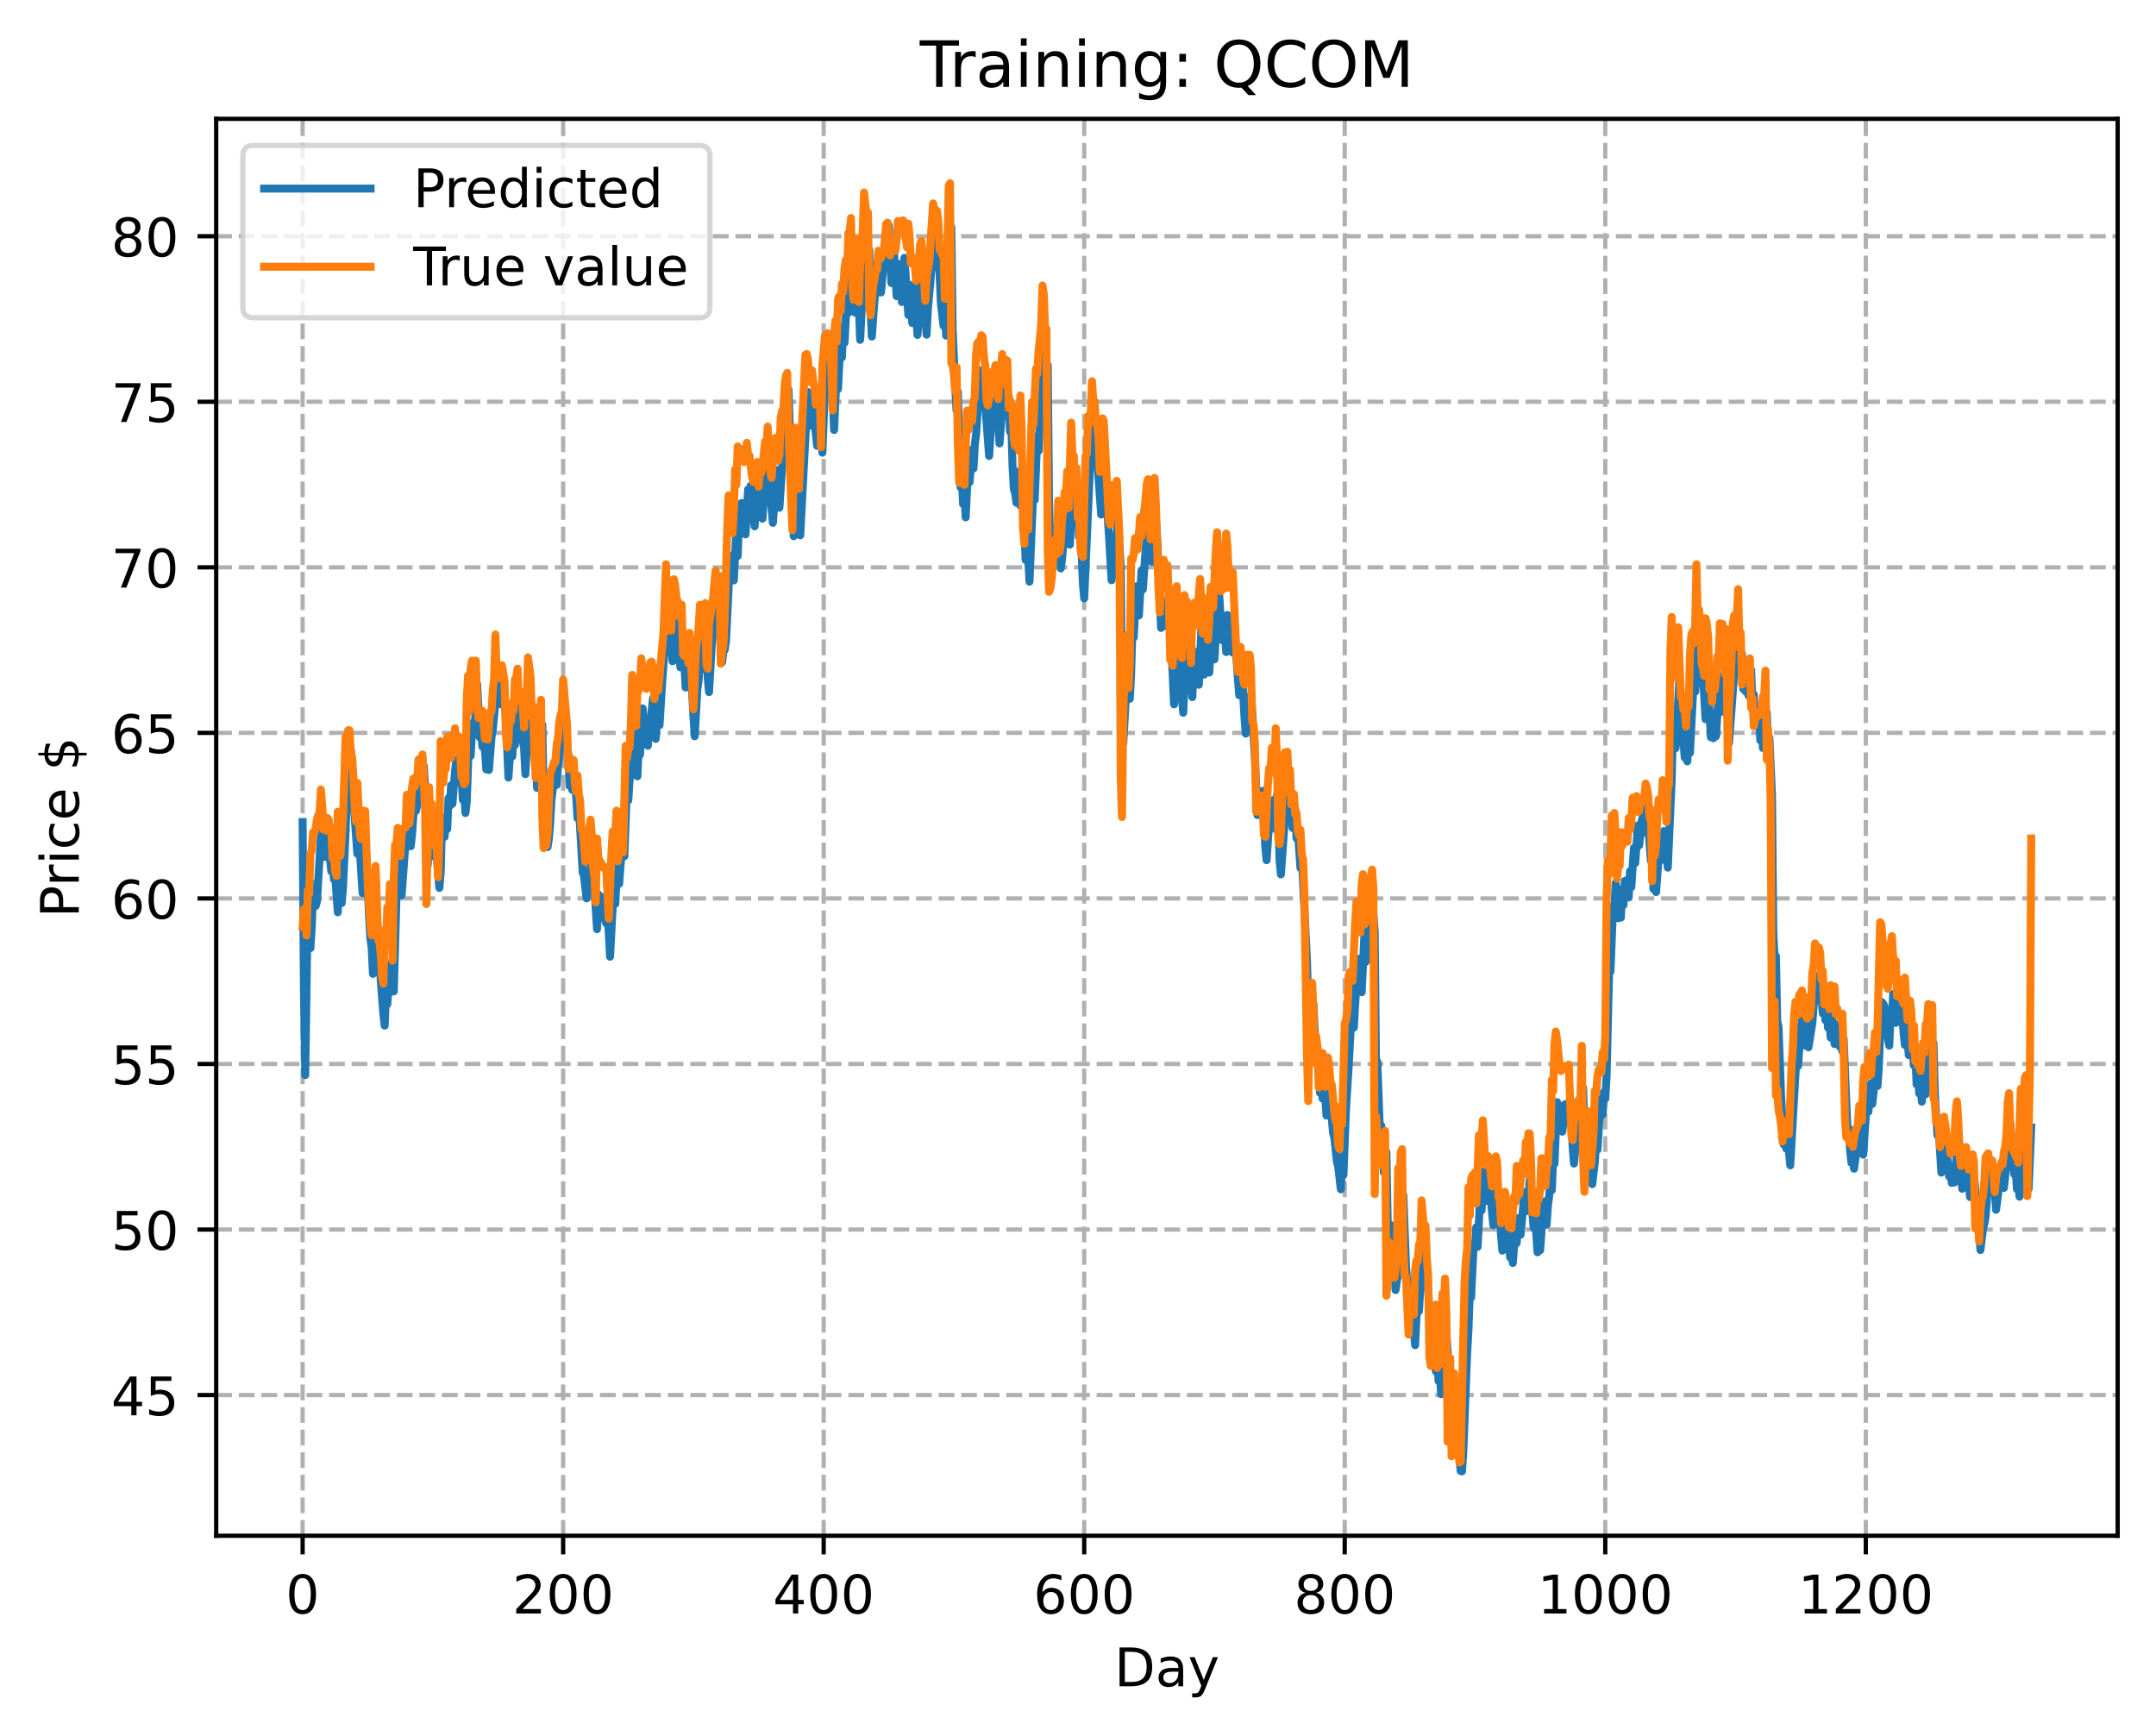 <?xml version="1.0" encoding="utf-8" standalone="no"?>
<!DOCTYPE svg PUBLIC "-//W3C//DTD SVG 1.1//EN"
  "http://www.w3.org/Graphics/SVG/1.1/DTD/svg11.dtd">
<!-- Created with matplotlib (https://matplotlib.org/) -->
<svg height="325.986pt" version="1.1" viewBox="0 0 404.923 325.986" width="404.923pt" xmlns="http://www.w3.org/2000/svg" xmlns:xlink="http://www.w3.org/1999/xlink">
 <defs>
  <style type="text/css">
*{stroke-linecap:butt;stroke-linejoin:round;}
  </style>
 </defs>
 <g id="figure_1">
  <g id="patch_1">
   <path d="M 0 325.986 
L 404.923 325.986 
L 404.923 0 
L 0 0 
z
" style="fill:#ffffff;"/>
  </g>
  <g id="axes_1">
   <g id="patch_2">
    <path d="M 40.603 288.43 
L 397.723 288.43 
L 397.723 22.318 
L 40.603 22.318 
z
" style="fill:#ffffff;"/>
   </g>
   <g id="matplotlib.axis_1">
    <g id="xtick_1">
     <g id="line2d_1">
      <path clip-path="url(#p12a3ebc8c4)" d="M 56.836 288.43 
L 56.836 22.318 
" style="fill:none;stroke:#b0b0b0;stroke-dasharray:2.96,1.28;stroke-dashoffset:0;stroke-width:0.8;"/>
     </g>
     <g id="line2d_2">
      <defs>
       <path d="M 0 0 
L 0 3.5 
" id="mc8570644a3" style="stroke:#000000;stroke-width:0.8;"/>
      </defs>
      <g>
       <use style="stroke:#000000;stroke-width:0.8;" x="56.836" xlink:href="#mc8570644a3" y="288.43"/>
      </g>
     </g>
     <g id="text_1">
      <!-- 0 -->
      <defs>
       <path d="M 31.781 66.406 
Q 24.172 66.406 20.328 58.906 
Q 16.5 51.422 16.5 36.375 
Q 16.5 21.391 20.328 13.891 
Q 24.172 6.391 31.781 6.391 
Q 39.453 6.391 43.281 13.891 
Q 47.125 21.391 47.125 36.375 
Q 47.125 51.422 43.281 58.906 
Q 39.453 66.406 31.781 66.406 
z
M 31.781 74.219 
Q 44.047 74.219 50.516 64.516 
Q 56.984 54.828 56.984 36.375 
Q 56.984 17.969 50.516 8.266 
Q 44.047 -1.422 31.781 -1.422 
Q 19.531 -1.422 13.062 8.266 
Q 6.594 17.969 6.594 36.375 
Q 6.594 54.828 13.062 64.516 
Q 19.531 74.219 31.781 74.219 
z
" id="DejaVuSans-48"/>
      </defs>
      <g transform="translate(53.655 303.029)scale(0.1 -0.1)">
       <use xlink:href="#DejaVuSans-48"/>
      </g>
     </g>
    </g>
    <g id="xtick_2">
     <g id="line2d_3">
      <path clip-path="url(#p12a3ebc8c4)" d="M 105.766 288.43 
L 105.766 22.318 
" style="fill:none;stroke:#b0b0b0;stroke-dasharray:2.96,1.28;stroke-dashoffset:0;stroke-width:0.8;"/>
     </g>
     <g id="line2d_4">
      <g>
       <use style="stroke:#000000;stroke-width:0.8;" x="105.766" xlink:href="#mc8570644a3" y="288.43"/>
      </g>
     </g>
     <g id="text_2">
      <!-- 200 -->
      <defs>
       <path d="M 19.188 8.297 
L 53.609 8.297 
L 53.609 0 
L 7.328 0 
L 7.328 8.297 
Q 12.938 14.109 22.625 23.891 
Q 32.328 33.688 34.812 36.531 
Q 39.547 41.844 41.422 45.531 
Q 43.312 49.219 43.312 52.781 
Q 43.312 58.594 39.234 62.25 
Q 35.156 65.922 28.609 65.922 
Q 23.969 65.922 18.812 64.312 
Q 13.672 62.703 7.812 59.422 
L 7.812 69.391 
Q 13.766 71.781 18.938 73 
Q 24.125 74.219 28.422 74.219 
Q 39.75 74.219 46.484 68.547 
Q 53.219 62.891 53.219 53.422 
Q 53.219 48.922 51.531 44.891 
Q 49.859 40.875 45.406 35.406 
Q 44.188 33.984 37.641 27.219 
Q 31.109 20.453 19.188 8.297 
z
" id="DejaVuSans-50"/>
      </defs>
      <g transform="translate(96.223 303.029)scale(0.1 -0.1)">
       <use xlink:href="#DejaVuSans-50"/>
       <use x="63.623" xlink:href="#DejaVuSans-48"/>
       <use x="127.246" xlink:href="#DejaVuSans-48"/>
      </g>
     </g>
    </g>
    <g id="xtick_3">
     <g id="line2d_5">
      <path clip-path="url(#p12a3ebc8c4)" d="M 154.697 288.43 
L 154.697 22.318 
" style="fill:none;stroke:#b0b0b0;stroke-dasharray:2.96,1.28;stroke-dashoffset:0;stroke-width:0.8;"/>
     </g>
     <g id="line2d_6">
      <g>
       <use style="stroke:#000000;stroke-width:0.8;" x="154.697" xlink:href="#mc8570644a3" y="288.43"/>
      </g>
     </g>
     <g id="text_3">
      <!-- 400 -->
      <defs>
       <path d="M 37.797 64.312 
L 12.891 25.391 
L 37.797 25.391 
z
M 35.203 72.906 
L 47.609 72.906 
L 47.609 25.391 
L 58.016 25.391 
L 58.016 17.188 
L 47.609 17.188 
L 47.609 0 
L 37.797 0 
L 37.797 17.188 
L 4.891 17.188 
L 4.891 26.703 
z
" id="DejaVuSans-52"/>
      </defs>
      <g transform="translate(145.153 303.029)scale(0.1 -0.1)">
       <use xlink:href="#DejaVuSans-52"/>
       <use x="63.623" xlink:href="#DejaVuSans-48"/>
       <use x="127.246" xlink:href="#DejaVuSans-48"/>
      </g>
     </g>
    </g>
    <g id="xtick_4">
     <g id="line2d_7">
      <path clip-path="url(#p12a3ebc8c4)" d="M 203.628 288.43 
L 203.628 22.318 
" style="fill:none;stroke:#b0b0b0;stroke-dasharray:2.96,1.28;stroke-dashoffset:0;stroke-width:0.8;"/>
     </g>
     <g id="line2d_8">
      <g>
       <use style="stroke:#000000;stroke-width:0.8;" x="203.628" xlink:href="#mc8570644a3" y="288.43"/>
      </g>
     </g>
     <g id="text_4">
      <!-- 600 -->
      <defs>
       <path d="M 33.016 40.375 
Q 26.375 40.375 22.484 35.828 
Q 18.609 31.297 18.609 23.391 
Q 18.609 15.531 22.484 10.953 
Q 26.375 6.391 33.016 6.391 
Q 39.656 6.391 43.531 10.953 
Q 47.406 15.531 47.406 23.391 
Q 47.406 31.297 43.531 35.828 
Q 39.656 40.375 33.016 40.375 
z
M 52.594 71.297 
L 52.594 62.312 
Q 48.875 64.062 45.094 64.984 
Q 41.312 65.922 37.594 65.922 
Q 27.828 65.922 22.672 59.328 
Q 17.531 52.734 16.797 39.406 
Q 19.672 43.656 24.016 45.922 
Q 28.375 48.188 33.594 48.188 
Q 44.578 48.188 50.953 41.516 
Q 57.328 34.859 57.328 23.391 
Q 57.328 12.156 50.688 5.359 
Q 44.047 -1.422 33.016 -1.422 
Q 20.359 -1.422 13.672 8.266 
Q 6.984 17.969 6.984 36.375 
Q 6.984 53.656 15.188 63.938 
Q 23.391 74.219 37.203 74.219 
Q 40.922 74.219 44.703 73.484 
Q 48.484 72.75 52.594 71.297 
z
" id="DejaVuSans-54"/>
      </defs>
      <g transform="translate(194.084 303.029)scale(0.1 -0.1)">
       <use xlink:href="#DejaVuSans-54"/>
       <use x="63.623" xlink:href="#DejaVuSans-48"/>
       <use x="127.246" xlink:href="#DejaVuSans-48"/>
      </g>
     </g>
    </g>
    <g id="xtick_5">
     <g id="line2d_9">
      <path clip-path="url(#p12a3ebc8c4)" d="M 252.558 288.43 
L 252.558 22.318 
" style="fill:none;stroke:#b0b0b0;stroke-dasharray:2.96,1.28;stroke-dashoffset:0;stroke-width:0.8;"/>
     </g>
     <g id="line2d_10">
      <g>
       <use style="stroke:#000000;stroke-width:0.8;" x="252.558" xlink:href="#mc8570644a3" y="288.43"/>
      </g>
     </g>
     <g id="text_5">
      <!-- 800 -->
      <defs>
       <path d="M 31.781 34.625 
Q 24.75 34.625 20.719 30.859 
Q 16.703 27.094 16.703 20.516 
Q 16.703 13.922 20.719 10.156 
Q 24.75 6.391 31.781 6.391 
Q 38.812 6.391 42.859 10.172 
Q 46.922 13.969 46.922 20.516 
Q 46.922 27.094 42.891 30.859 
Q 38.875 34.625 31.781 34.625 
z
M 21.922 38.812 
Q 15.578 40.375 12.031 44.719 
Q 8.5 49.078 8.5 55.328 
Q 8.5 64.062 14.719 69.141 
Q 20.953 74.219 31.781 74.219 
Q 42.672 74.219 48.875 69.141 
Q 55.078 64.062 55.078 55.328 
Q 55.078 49.078 51.531 44.719 
Q 48 40.375 41.703 38.812 
Q 48.828 37.156 52.797 32.312 
Q 56.781 27.484 56.781 20.516 
Q 56.781 9.906 50.312 4.234 
Q 43.844 -1.422 31.781 -1.422 
Q 19.734 -1.422 13.25 4.234 
Q 6.781 9.906 6.781 20.516 
Q 6.781 27.484 10.781 32.312 
Q 14.797 37.156 21.922 38.812 
z
M 18.312 54.391 
Q 18.312 48.734 21.844 45.562 
Q 25.391 42.391 31.781 42.391 
Q 38.141 42.391 41.719 45.562 
Q 45.312 48.734 45.312 54.391 
Q 45.312 60.062 41.719 63.234 
Q 38.141 66.406 31.781 66.406 
Q 25.391 66.406 21.844 63.234 
Q 18.312 60.062 18.312 54.391 
z
" id="DejaVuSans-56"/>
      </defs>
      <g transform="translate(243.015 303.029)scale(0.1 -0.1)">
       <use xlink:href="#DejaVuSans-56"/>
       <use x="63.623" xlink:href="#DejaVuSans-48"/>
       <use x="127.246" xlink:href="#DejaVuSans-48"/>
      </g>
     </g>
    </g>
    <g id="xtick_6">
     <g id="line2d_11">
      <path clip-path="url(#p12a3ebc8c4)" d="M 301.489 288.43 
L 301.489 22.318 
" style="fill:none;stroke:#b0b0b0;stroke-dasharray:2.96,1.28;stroke-dashoffset:0;stroke-width:0.8;"/>
     </g>
     <g id="line2d_12">
      <g>
       <use style="stroke:#000000;stroke-width:0.8;" x="301.489" xlink:href="#mc8570644a3" y="288.43"/>
      </g>
     </g>
     <g id="text_6">
      <!-- 1000 -->
      <defs>
       <path d="M 12.406 8.297 
L 28.516 8.297 
L 28.516 63.922 
L 10.984 60.406 
L 10.984 69.391 
L 28.422 72.906 
L 38.281 72.906 
L 38.281 8.297 
L 54.391 8.297 
L 54.391 0 
L 12.406 0 
z
" id="DejaVuSans-49"/>
      </defs>
      <g transform="translate(288.764 303.029)scale(0.1 -0.1)">
       <use xlink:href="#DejaVuSans-49"/>
       <use x="63.623" xlink:href="#DejaVuSans-48"/>
       <use x="127.246" xlink:href="#DejaVuSans-48"/>
       <use x="190.869" xlink:href="#DejaVuSans-48"/>
      </g>
     </g>
    </g>
    <g id="xtick_7">
     <g id="line2d_13">
      <path clip-path="url(#p12a3ebc8c4)" d="M 350.419 288.43 
L 350.419 22.318 
" style="fill:none;stroke:#b0b0b0;stroke-dasharray:2.96,1.28;stroke-dashoffset:0;stroke-width:0.8;"/>
     </g>
     <g id="line2d_14">
      <g>
       <use style="stroke:#000000;stroke-width:0.8;" x="350.419" xlink:href="#mc8570644a3" y="288.43"/>
      </g>
     </g>
     <g id="text_7">
      <!-- 1200 -->
      <g transform="translate(337.694 303.029)scale(0.1 -0.1)">
       <use xlink:href="#DejaVuSans-49"/>
       <use x="63.623" xlink:href="#DejaVuSans-50"/>
       <use x="127.246" xlink:href="#DejaVuSans-48"/>
       <use x="190.869" xlink:href="#DejaVuSans-48"/>
      </g>
     </g>
    </g>
    <g id="text_8">
     <!-- Day -->
     <defs>
      <path d="M 19.672 64.797 
L 19.672 8.109 
L 31.594 8.109 
Q 46.688 8.109 53.688 14.938 
Q 60.688 21.781 60.688 36.531 
Q 60.688 51.172 53.688 57.984 
Q 46.688 64.797 31.594 64.797 
z
M 9.812 72.906 
L 30.078 72.906 
Q 51.266 72.906 61.172 64.094 
Q 71.094 55.281 71.094 36.531 
Q 71.094 17.672 61.125 8.828 
Q 51.172 0 30.078 0 
L 9.812 0 
z
" id="DejaVuSans-68"/>
      <path d="M 34.281 27.484 
Q 23.391 27.484 19.188 25 
Q 14.984 22.516 14.984 16.5 
Q 14.984 11.719 18.141 8.906 
Q 21.297 6.109 26.703 6.109 
Q 34.188 6.109 38.703 11.406 
Q 43.219 16.703 43.219 25.484 
L 43.219 27.484 
z
M 52.203 31.203 
L 52.203 0 
L 43.219 0 
L 43.219 8.297 
Q 40.141 3.328 35.547 0.953 
Q 30.953 -1.422 24.312 -1.422 
Q 15.922 -1.422 10.953 3.297 
Q 6 8.016 6 15.922 
Q 6 25.141 12.172 29.828 
Q 18.359 34.516 30.609 34.516 
L 43.219 34.516 
L 43.219 35.406 
Q 43.219 41.609 39.141 45 
Q 35.062 48.391 27.688 48.391 
Q 23 48.391 18.547 47.266 
Q 14.109 46.141 10.016 43.891 
L 10.016 52.203 
Q 14.938 54.109 19.578 55.047 
Q 24.219 56 28.609 56 
Q 40.484 56 46.344 49.844 
Q 52.203 43.703 52.203 31.203 
z
" id="DejaVuSans-97"/>
      <path d="M 32.172 -5.078 
Q 28.375 -14.844 24.75 -17.812 
Q 21.141 -20.797 15.094 -20.797 
L 7.906 -20.797 
L 7.906 -13.281 
L 13.188 -13.281 
Q 16.891 -13.281 18.938 -11.516 
Q 21 -9.766 23.484 -3.219 
L 25.094 0.875 
L 2.984 54.688 
L 12.5 54.688 
L 29.594 11.922 
L 46.688 54.688 
L 56.203 54.688 
z
" id="DejaVuSans-121"/>
     </defs>
     <g transform="translate(209.29 316.707)scale(0.1 -0.1)">
      <use xlink:href="#DejaVuSans-68"/>
      <use x="77.002" xlink:href="#DejaVuSans-97"/>
      <use x="138.281" xlink:href="#DejaVuSans-121"/>
     </g>
    </g>
   </g>
   <g id="matplotlib.axis_2">
    <g id="ytick_1">
     <g id="line2d_15">
      <path clip-path="url(#p12a3ebc8c4)" d="M 40.603 262.017 
L 397.723 262.017 
" style="fill:none;stroke:#b0b0b0;stroke-dasharray:2.96,1.28;stroke-dashoffset:0;stroke-width:0.8;"/>
     </g>
     <g id="line2d_16">
      <defs>
       <path d="M 0 0 
L -3.5 0 
" id="m688db529fa" style="stroke:#000000;stroke-width:0.8;"/>
      </defs>
      <g>
       <use style="stroke:#000000;stroke-width:0.8;" x="40.603" xlink:href="#m688db529fa" y="262.017"/>
      </g>
     </g>
     <g id="text_9">
      <!-- 45 -->
      <defs>
       <path d="M 10.797 72.906 
L 49.516 72.906 
L 49.516 64.594 
L 19.828 64.594 
L 19.828 46.734 
Q 21.969 47.469 24.109 47.828 
Q 26.266 48.188 28.422 48.188 
Q 40.625 48.188 47.75 41.5 
Q 54.891 34.812 54.891 23.391 
Q 54.891 11.625 47.562 5.094 
Q 40.234 -1.422 26.906 -1.422 
Q 22.312 -1.422 17.547 -0.641 
Q 12.797 0.141 7.719 1.703 
L 7.719 11.625 
Q 12.109 9.234 16.797 8.062 
Q 21.484 6.891 26.703 6.891 
Q 35.156 6.891 40.078 11.328 
Q 45.016 15.766 45.016 23.391 
Q 45.016 31 40.078 35.438 
Q 35.156 39.891 26.703 39.891 
Q 22.75 39.891 18.812 39.016 
Q 14.891 38.141 10.797 36.281 
z
" id="DejaVuSans-53"/>
      </defs>
      <g transform="translate(20.878 265.816)scale(0.1 -0.1)">
       <use xlink:href="#DejaVuSans-52"/>
       <use x="63.623" xlink:href="#DejaVuSans-53"/>
      </g>
     </g>
    </g>
    <g id="ytick_2">
     <g id="line2d_17">
      <path clip-path="url(#p12a3ebc8c4)" d="M 40.603 230.924 
L 397.723 230.924 
" style="fill:none;stroke:#b0b0b0;stroke-dasharray:2.96,1.28;stroke-dashoffset:0;stroke-width:0.8;"/>
     </g>
     <g id="line2d_18">
      <g>
       <use style="stroke:#000000;stroke-width:0.8;" x="40.603" xlink:href="#m688db529fa" y="230.924"/>
      </g>
     </g>
     <g id="text_10">
      <!-- 50 -->
      <g transform="translate(20.878 234.723)scale(0.1 -0.1)">
       <use xlink:href="#DejaVuSans-53"/>
       <use x="63.623" xlink:href="#DejaVuSans-48"/>
      </g>
     </g>
    </g>
    <g id="ytick_3">
     <g id="line2d_19">
      <path clip-path="url(#p12a3ebc8c4)" d="M 40.603 199.83 
L 397.723 199.83 
" style="fill:none;stroke:#b0b0b0;stroke-dasharray:2.96,1.28;stroke-dashoffset:0;stroke-width:0.8;"/>
     </g>
     <g id="line2d_20">
      <g>
       <use style="stroke:#000000;stroke-width:0.8;" x="40.603" xlink:href="#m688db529fa" y="199.83"/>
      </g>
     </g>
     <g id="text_11">
      <!-- 55 -->
      <g transform="translate(20.878 203.63)scale(0.1 -0.1)">
       <use xlink:href="#DejaVuSans-53"/>
       <use x="63.623" xlink:href="#DejaVuSans-53"/>
      </g>
     </g>
    </g>
    <g id="ytick_4">
     <g id="line2d_21">
      <path clip-path="url(#p12a3ebc8c4)" d="M 40.603 168.737 
L 397.723 168.737 
" style="fill:none;stroke:#b0b0b0;stroke-dasharray:2.96,1.28;stroke-dashoffset:0;stroke-width:0.8;"/>
     </g>
     <g id="line2d_22">
      <g>
       <use style="stroke:#000000;stroke-width:0.8;" x="40.603" xlink:href="#m688db529fa" y="168.737"/>
      </g>
     </g>
     <g id="text_12">
      <!-- 60 -->
      <g transform="translate(20.878 172.536)scale(0.1 -0.1)">
       <use xlink:href="#DejaVuSans-54"/>
       <use x="63.623" xlink:href="#DejaVuSans-48"/>
      </g>
     </g>
    </g>
    <g id="ytick_5">
     <g id="line2d_23">
      <path clip-path="url(#p12a3ebc8c4)" d="M 40.603 137.644 
L 397.723 137.644 
" style="fill:none;stroke:#b0b0b0;stroke-dasharray:2.96,1.28;stroke-dashoffset:0;stroke-width:0.8;"/>
     </g>
     <g id="line2d_24">
      <g>
       <use style="stroke:#000000;stroke-width:0.8;" x="40.603" xlink:href="#m688db529fa" y="137.644"/>
      </g>
     </g>
     <g id="text_13">
      <!-- 65 -->
      <g transform="translate(20.878 141.443)scale(0.1 -0.1)">
       <use xlink:href="#DejaVuSans-54"/>
       <use x="63.623" xlink:href="#DejaVuSans-53"/>
      </g>
     </g>
    </g>
    <g id="ytick_6">
     <g id="line2d_25">
      <path clip-path="url(#p12a3ebc8c4)" d="M 40.603 106.551 
L 397.723 106.551 
" style="fill:none;stroke:#b0b0b0;stroke-dasharray:2.96,1.28;stroke-dashoffset:0;stroke-width:0.8;"/>
     </g>
     <g id="line2d_26">
      <g>
       <use style="stroke:#000000;stroke-width:0.8;" x="40.603" xlink:href="#m688db529fa" y="106.551"/>
      </g>
     </g>
     <g id="text_14">
      <!-- 70 -->
      <defs>
       <path d="M 8.203 72.906 
L 55.078 72.906 
L 55.078 68.703 
L 28.609 0 
L 18.312 0 
L 43.219 64.594 
L 8.203 64.594 
z
" id="DejaVuSans-55"/>
      </defs>
      <g transform="translate(20.878 110.35)scale(0.1 -0.1)">
       <use xlink:href="#DejaVuSans-55"/>
       <use x="63.623" xlink:href="#DejaVuSans-48"/>
      </g>
     </g>
    </g>
    <g id="ytick_7">
     <g id="line2d_27">
      <path clip-path="url(#p12a3ebc8c4)" d="M 40.603 75.457 
L 397.723 75.457 
" style="fill:none;stroke:#b0b0b0;stroke-dasharray:2.96,1.28;stroke-dashoffset:0;stroke-width:0.8;"/>
     </g>
     <g id="line2d_28">
      <g>
       <use style="stroke:#000000;stroke-width:0.8;" x="40.603" xlink:href="#m688db529fa" y="75.457"/>
      </g>
     </g>
     <g id="text_15">
      <!-- 75 -->
      <g transform="translate(20.878 79.256)scale(0.1 -0.1)">
       <use xlink:href="#DejaVuSans-55"/>
       <use x="63.623" xlink:href="#DejaVuSans-53"/>
      </g>
     </g>
    </g>
    <g id="ytick_8">
     <g id="line2d_29">
      <path clip-path="url(#p12a3ebc8c4)" d="M 40.603 44.364 
L 397.723 44.364 
" style="fill:none;stroke:#b0b0b0;stroke-dasharray:2.96,1.28;stroke-dashoffset:0;stroke-width:0.8;"/>
     </g>
     <g id="line2d_30">
      <g>
       <use style="stroke:#000000;stroke-width:0.8;" x="40.603" xlink:href="#m688db529fa" y="44.364"/>
      </g>
     </g>
     <g id="text_16">
      <!-- 80 -->
      <g transform="translate(20.878 48.163)scale(0.1 -0.1)">
       <use xlink:href="#DejaVuSans-56"/>
       <use x="63.623" xlink:href="#DejaVuSans-48"/>
      </g>
     </g>
    </g>
    <g id="text_17">
     <!-- Price $ -->
     <defs>
      <path d="M 19.672 64.797 
L 19.672 37.406 
L 32.078 37.406 
Q 38.969 37.406 42.719 40.969 
Q 46.484 44.531 46.484 51.125 
Q 46.484 57.672 42.719 61.234 
Q 38.969 64.797 32.078 64.797 
z
M 9.812 72.906 
L 32.078 72.906 
Q 44.344 72.906 50.609 67.359 
Q 56.891 61.812 56.891 51.125 
Q 56.891 40.328 50.609 34.812 
Q 44.344 29.297 32.078 29.297 
L 19.672 29.297 
L 19.672 0 
L 9.812 0 
z
" id="DejaVuSans-80"/>
      <path d="M 41.109 46.297 
Q 39.594 47.172 37.812 47.578 
Q 36.031 48 33.891 48 
Q 26.266 48 22.188 43.047 
Q 18.109 38.094 18.109 28.812 
L 18.109 0 
L 9.078 0 
L 9.078 54.688 
L 18.109 54.688 
L 18.109 46.188 
Q 20.953 51.172 25.484 53.578 
Q 30.031 56 36.531 56 
Q 37.453 56 38.578 55.875 
Q 39.703 55.766 41.062 55.516 
z
" id="DejaVuSans-114"/>
      <path d="M 9.422 54.688 
L 18.406 54.688 
L 18.406 0 
L 9.422 0 
z
M 9.422 75.984 
L 18.406 75.984 
L 18.406 64.594 
L 9.422 64.594 
z
" id="DejaVuSans-105"/>
      <path d="M 48.781 52.594 
L 48.781 44.188 
Q 44.969 46.297 41.141 47.344 
Q 37.312 48.391 33.406 48.391 
Q 24.656 48.391 19.812 42.844 
Q 14.984 37.312 14.984 27.297 
Q 14.984 17.281 19.812 11.734 
Q 24.656 6.203 33.406 6.203 
Q 37.312 6.203 41.141 7.25 
Q 44.969 8.297 48.781 10.406 
L 48.781 2.094 
Q 45.016 0.344 40.984 -0.531 
Q 36.969 -1.422 32.422 -1.422 
Q 20.062 -1.422 12.781 6.344 
Q 5.516 14.109 5.516 27.297 
Q 5.516 40.672 12.859 48.328 
Q 20.219 56 33.016 56 
Q 37.156 56 41.109 55.141 
Q 45.062 54.297 48.781 52.594 
z
" id="DejaVuSans-99"/>
      <path d="M 56.203 29.594 
L 56.203 25.203 
L 14.891 25.203 
Q 15.484 15.922 20.484 11.062 
Q 25.484 6.203 34.422 6.203 
Q 39.594 6.203 44.453 7.469 
Q 49.312 8.734 54.109 11.281 
L 54.109 2.781 
Q 49.266 0.734 44.188 -0.344 
Q 39.109 -1.422 33.891 -1.422 
Q 20.797 -1.422 13.156 6.188 
Q 5.516 13.812 5.516 26.812 
Q 5.516 40.234 12.766 48.109 
Q 20.016 56 32.328 56 
Q 43.359 56 49.781 48.891 
Q 56.203 41.797 56.203 29.594 
z
M 47.219 32.234 
Q 47.125 39.594 43.094 43.984 
Q 39.062 48.391 32.422 48.391 
Q 24.906 48.391 20.391 44.141 
Q 15.875 39.891 15.188 32.172 
z
" id="DejaVuSans-101"/>
      <path id="DejaVuSans-32"/>
      <path d="M 33.797 -14.703 
L 28.906 -14.703 
L 28.859 0 
Q 23.734 0.094 18.609 1.188 
Q 13.484 2.297 8.297 4.5 
L 8.297 13.281 
Q 13.281 10.156 18.375 8.562 
Q 23.484 6.984 28.906 6.938 
L 28.906 29.203 
Q 18.109 30.953 13.203 35.156 
Q 8.297 39.359 8.297 46.688 
Q 8.297 54.641 13.625 59.219 
Q 18.953 63.812 28.906 64.5 
L 28.906 75.984 
L 33.797 75.984 
L 33.797 64.656 
Q 38.328 64.453 42.578 63.688 
Q 46.828 62.938 50.875 61.625 
L 50.875 53.078 
Q 46.828 55.125 42.547 56.25 
Q 38.281 57.375 33.797 57.562 
L 33.797 36.719 
Q 44.875 35.016 50.094 30.609 
Q 55.328 26.219 55.328 18.609 
Q 55.328 10.359 49.781 5.594 
Q 44.234 0.828 33.797 0.094 
z
M 28.906 37.594 
L 28.906 57.625 
Q 23.25 56.984 20.266 54.391 
Q 17.281 51.812 17.281 47.516 
Q 17.281 43.312 20.031 40.969 
Q 22.797 38.625 28.906 37.594 
z
M 33.797 28.219 
L 33.797 7.078 
Q 39.984 7.906 43.141 10.594 
Q 46.297 13.281 46.297 17.672 
Q 46.297 21.969 43.281 24.5 
Q 40.281 27.047 33.797 28.219 
z
" id="DejaVuSans-36"/>
     </defs>
     <g transform="translate(14.798 172.342)rotate(-90)scale(0.1 -0.1)">
      <use xlink:href="#DejaVuSans-80"/>
      <use x="58.553" xlink:href="#DejaVuSans-114"/>
      <use x="99.666" xlink:href="#DejaVuSans-105"/>
      <use x="127.449" xlink:href="#DejaVuSans-99"/>
      <use x="182.43" xlink:href="#DejaVuSans-101"/>
      <use x="243.953" xlink:href="#DejaVuSans-32"/>
      <use x="275.74" xlink:href="#DejaVuSans-36"/>
     </g>
    </g>
   </g>
   <g id="line2d_31">
    <path clip-path="url(#p12a3ebc8c4)" d="M 56.836 154.389 
L 57.081 185.691 
L 57.325 201.906 
L 57.814 169.443 
L 58.059 166.083 
L 58.304 178.062 
L 58.548 174.094 
L 58.793 168.096 
L 59.038 166.051 
L 59.282 170.17 
L 59.527 169.372 
L 60.506 153.274 
L 60.75 155.706 
L 60.995 160.948 
L 61.24 158.932 
L 61.484 160.818 
L 61.729 158.788 
L 62.218 163.633 
L 62.463 160.551 
L 62.708 165.146 
L 62.952 164.462 
L 63.441 171.338 
L 63.686 164.303 
L 63.931 165.291 
L 64.175 169.614 
L 64.42 166.703 
L 64.909 156.101 
L 65.154 149.235 
L 65.399 150.791 
L 65.888 140.875 
L 66.622 153.629 
L 67.111 160.352 
L 67.356 156.217 
L 68.09 167.744 
L 68.579 159.045 
L 68.824 161.523 
L 69.313 172.107 
L 69.558 176.231 
L 69.802 177.927 
L 70.047 182.909 
L 70.292 181.774 
L 70.781 172.557 
L 71.026 175.512 
L 71.515 184.321 
L 72.004 190.443 
L 72.249 192.627 
L 72.494 186.529 
L 72.738 188.619 
L 72.983 185.181 
L 73.228 186.427 
L 73.472 180.873 
L 73.717 180.401 
L 73.962 186.184 
L 74.451 168.695 
L 74.94 161.248 
L 75.185 163.842 
L 75.429 168.143 
L 76.163 158.189 
L 76.408 155.391 
L 76.653 151.145 
L 77.142 158.927 
L 77.387 156.709 
L 77.876 149.802 
L 78.121 152.296 
L 78.365 151.093 
L 78.855 145.101 
L 79.099 147.107 
L 79.344 146.578 
L 79.589 143.866 
L 80.078 151.916 
L 80.323 162.562 
L 80.567 159.208 
L 80.812 154.321 
L 81.056 158.611 
L 81.301 156.221 
L 81.546 160.884 
L 81.79 157.604 
L 82.28 164.138 
L 82.524 166.762 
L 82.769 163.693 
L 83.014 154.567 
L 83.258 154.9 
L 83.503 157.163 
L 83.748 153.466 
L 83.992 155.721 
L 84.237 149.889 
L 84.482 151.345 
L 84.726 147.504 
L 84.971 150.96 
L 85.46 144.823 
L 85.705 142.668 
L 85.95 146.383 
L 86.439 141.605 
L 86.928 150.233 
L 87.173 148.173 
L 87.417 152.696 
L 87.662 150.606 
L 88.151 136.597 
L 88.396 141.964 
L 88.641 137.58 
L 88.885 135.696 
L 89.13 137.623 
L 89.375 131.64 
L 89.619 128.491 
L 90.109 138.499 
L 90.353 136.994 
L 90.598 140.237 
L 90.843 137.578 
L 91.332 144.507 
L 91.577 141.718 
L 91.821 144.618 
L 92.311 138.439 
L 92.555 136.981 
L 93.044 131.847 
L 93.289 125.977 
L 93.534 131.06 
L 93.778 128.59 
L 94.023 132.275 
L 94.512 128.484 
L 95.002 134.527 
L 95.491 146.029 
L 95.98 138.678 
L 96.225 142.056 
L 96.47 137.095 
L 96.714 139.93 
L 96.959 135.204 
L 97.448 131.682 
L 97.693 138.784 
L 97.938 135.708 
L 98.182 139.056 
L 98.427 140.46 
L 98.672 145.396 
L 99.405 130.829 
L 99.895 135.811 
L 100.139 140.034 
L 100.384 137.231 
L 100.873 147.986 
L 101.118 146.254 
L 101.607 139.922 
L 101.852 136.081 
L 102.097 149.54 
L 102.341 154.955 
L 102.586 154.18 
L 102.831 159.097 
L 103.075 157.635 
L 103.32 154.631 
L 103.565 150.229 
L 104.299 144.492 
L 104.543 147.431 
L 104.788 143.871 
L 105.032 142.296 
L 105.522 137.151 
L 105.766 135.682 
L 106.011 132.333 
L 106.5 139.109 
L 106.745 141.953 
L 106.99 147.616 
L 107.234 145.001 
L 107.479 148.348 
L 107.968 145.649 
L 108.458 153.645 
L 108.702 151.212 
L 109.436 163.864 
L 109.681 164.567 
L 110.17 168.725 
L 110.415 164.111 
L 110.66 167.104 
L 111.149 159.556 
L 111.883 170.518 
L 112.127 174.502 
L 112.372 167.965 
L 112.861 171.52 
L 113.106 168.462 
L 113.595 172.623 
L 113.84 173.408 
L 114.085 170.409 
L 114.574 179.684 
L 115.308 165.687 
L 115.553 169.753 
L 116.042 160.362 
L 116.287 165.98 
L 117.02 156.173 
L 117.265 160.809 
L 117.754 147.499 
L 117.999 150.312 
L 118.244 146.502 
L 118.488 144.573 
L 118.978 137.081 
L 119.467 143.435 
L 119.712 145.795 
L 119.956 140.377 
L 120.201 141.746 
L 120.69 133.042 
L 121.424 139.507 
L 121.669 140.062 
L 121.914 134.989 
L 122.158 137.77 
L 122.403 133.428 
L 122.648 131.139 
L 123.137 138.778 
L 123.626 131.496 
L 123.871 136.184 
L 124.36 128.151 
L 125.094 118.078 
L 125.339 114.147 
L 125.583 121.966 
L 125.828 117.186 
L 126.317 124.188 
L 126.562 119.087 
L 126.807 116.441 
L 127.296 121.697 
L 127.541 122.547 
L 127.785 125.331 
L 128.275 119.475 
L 128.764 129.123 
L 129.253 124.336 
L 129.498 128.884 
L 129.742 125.266 
L 130.232 134.492 
L 130.476 138.276 
L 130.966 129.508 
L 131.21 127.76 
L 131.7 119.822 
L 132.189 125.679 
L 132.434 121.619 
L 132.678 119.601 
L 132.923 127.349 
L 133.168 129.982 
L 133.657 121.5 
L 134.636 110.699 
L 135.125 116.7 
L 135.369 112.962 
L 135.614 124.397 
L 135.859 122.401 
L 136.103 122.074 
L 136.348 120.377 
L 136.837 110.623 
L 137.082 104.333 
L 137.327 106.222 
L 137.571 106.712 
L 137.816 109.01 
L 138.305 99.55 
L 138.55 104.42 
L 138.795 97.343 
L 139.039 98.869 
L 139.284 94.469 
L 139.773 98.669 
L 140.018 100.366 
L 140.507 91.908 
L 140.752 94.659 
L 140.996 91.225 
L 141.486 96.702 
L 141.73 98.848 
L 141.975 94.995 
L 142.464 91.051 
L 142.709 96.861 
L 142.954 94.187 
L 143.198 97.419 
L 143.932 86.877 
L 144.177 90.685 
L 144.422 86.535 
L 144.911 95.26 
L 145.156 98.199 
L 145.645 91.386 
L 145.89 88.256 
L 146.379 95.356 
L 147.602 77.421 
L 147.847 74.389 
L 148.091 73.181 
L 148.825 94.885 
L 149.07 100.698 
L 149.559 89.891 
L 150.049 97.975 
L 150.293 100.54 
L 151.272 81.862 
L 151.761 73.645 
L 152.251 79.943 
L 152.74 75.016 
L 152.984 79.346 
L 153.474 83.736 
L 153.718 79.171 
L 153.963 76.816 
L 154.208 75.881 
L 154.452 85.016 
L 154.942 72.664 
L 155.186 68.948 
L 155.431 72.52 
L 155.676 68.28 
L 155.92 72.011 
L 156.165 68.488 
L 156.654 80.75 
L 157.144 69.541 
L 157.388 73.09 
L 157.878 63.314 
L 158.122 67.135 
L 158.367 61.249 
L 158.612 64.376 
L 159.101 54.97 
L 159.345 58.757 
L 159.835 49.386 
L 160.079 45.836 
L 160.569 58.7 
L 161.058 51.378 
L 161.547 63.826 
L 162.037 54.153 
L 162.526 45.264 
L 163.015 51.048 
L 163.26 46.929 
L 163.505 58.456 
L 163.749 63.209 
L 164.239 56.314 
L 164.728 52.998 
L 165.217 49.562 
L 165.462 54.924 
L 165.951 49.526 
L 166.196 48.27 
L 166.685 43.338 
L 166.93 42.385 
L 167.419 53.16 
L 167.908 47.44 
L 168.398 55.618 
L 168.887 49.601 
L 169.376 56.713 
L 169.866 48.439 
L 170.6 59.155 
L 170.844 53.481 
L 171.333 60.67 
L 171.823 53.745 
L 172.312 62.906 
L 172.801 55.426 
L 173.046 52.182 
L 173.291 50.62 
L 173.78 59.051 
L 174.025 62.857 
L 174.269 57.992 
L 174.759 52.633 
L 175.493 42.538 
L 175.982 50.297 
L 176.227 46.043 
L 176.716 57.027 
L 177.205 61.196 
L 177.45 56.44 
L 177.694 63.034 
L 178.428 46.681 
L 178.673 42.72 
L 178.918 61.854 
L 179.407 72.872 
L 179.652 77.101 
L 179.896 73.577 
L 180.386 91.5 
L 180.63 89.177 
L 180.875 94.67 
L 181.12 92.416 
L 181.364 97.165 
L 181.854 87.327 
L 182.098 90.548 
L 182.588 84.427 
L 182.832 87.981 
L 183.077 83.58 
L 183.321 81.606 
L 184.055 70.509 
L 184.3 73.512 
L 184.545 69.424 
L 185.768 85.636 
L 186.257 78.329 
L 186.502 76.272 
L 186.747 79.956 
L 186.991 76.287 
L 187.236 74.646 
L 187.725 83.284 
L 188.459 73.279 
L 188.704 78.006 
L 188.948 74.13 
L 189.193 78.267 
L 189.438 74.307 
L 189.682 81.04 
L 189.927 79.352 
L 190.172 87.719 
L 190.416 91.875 
L 190.661 92.68 
L 190.906 94.43 
L 191.15 88.583 
L 191.395 91.016 
L 191.64 94.967 
L 191.884 88.374 
L 192.129 92.045 
L 192.618 105.162 
L 192.863 100.423 
L 193.352 109.252 
L 194.086 91.684 
L 194.331 93.889 
L 194.82 81.888 
L 195.065 84.676 
L 195.554 73.918 
L 195.799 69.91 
L 196.043 63.672 
L 196.533 71.481 
L 196.777 68.593 
L 197.022 94.064 
L 197.267 103.246 
L 197.511 103.117 
L 198.245 100.607 
L 198.49 99.3 
L 198.735 105.046 
L 198.979 100.753 
L 199.224 106.762 
L 199.469 104.915 
L 200.203 96.365 
L 200.447 99.99 
L 200.692 96.018 
L 200.936 102.287 
L 201.426 91.226 
L 201.67 95.105 
L 201.915 91.551 
L 202.16 96.33 
L 202.404 93.856 
L 202.649 100.84 
L 202.894 98.006 
L 203.383 109.608 
L 203.628 112.385 
L 204.606 90.099 
L 205.34 78.162 
L 205.585 83.398 
L 205.83 80.653 
L 206.319 89.669 
L 206.808 96.624 
L 207.297 86.563 
L 208.276 100.514 
L 208.765 108.978 
L 209.01 102.609 
L 209.255 107.99 
L 209.744 100.297 
L 209.989 97.557 
L 210.478 106.487 
L 210.723 129.784 
L 210.967 139.603 
L 211.457 130.668 
L 211.701 129.136 
L 211.946 125.575 
L 212.191 131.248 
L 212.435 126.589 
L 212.68 118.208 
L 212.924 119.712 
L 213.414 110.119 
L 213.903 115.587 
L 214.392 107.1 
L 214.637 110.704 
L 215.126 103.784 
L 215.86 94.498 
L 216.35 105.51 
L 216.839 101.492 
L 217.084 96.996 
L 217.328 101.137 
L 218.062 117.933 
L 218.307 112.998 
L 218.551 117.057 
L 218.796 113.877 
L 219.041 117.567 
L 219.53 111.744 
L 220.509 132.284 
L 220.753 125.613 
L 221.243 119.297 
L 221.732 128.118 
L 222.221 133.862 
L 222.711 123.134 
L 222.955 125.323 
L 223.2 120.195 
L 223.689 126.724 
L 223.934 130.929 
L 224.179 125.405 
L 224.423 127.795 
L 224.668 122.427 
L 224.912 126.935 
L 225.157 128.612 
L 225.646 118.002 
L 226.136 126.711 
L 226.625 119.506 
L 227.114 126.318 
L 227.604 117.945 
L 228.093 123.825 
L 228.827 109.558 
L 229.561 120.26 
L 229.806 115.769 
L 230.295 122.461 
L 230.539 115.493 
L 231.518 122.572 
L 231.763 117.049 
L 232.497 127.583 
L 232.741 130.574 
L 233.231 125.388 
L 233.72 134.578 
L 233.965 137.784 
L 234.454 131.13 
L 234.699 134.757 
L 234.943 130.524 
L 235.188 133.813 
L 235.677 142.149 
L 236.167 153.089 
L 236.656 150.295 
L 237.145 148.534 
L 237.634 158.992 
L 237.879 161.551 
L 238.613 150.882 
L 238.858 153.969 
L 239.102 150.273 
L 239.592 155.757 
L 239.836 149.316 
L 240.081 153.591 
L 240.326 161.68 
L 240.57 164.226 
L 241.549 150.375 
L 241.794 151.967 
L 242.038 148.22 
L 242.283 152.947 
L 242.527 150.084 
L 242.772 155.506 
L 243.017 152.946 
L 243.261 152.087 
L 243.506 157.433 
L 243.751 156.087 
L 244.24 163.017 
L 244.485 160.744 
L 245.463 180.408 
L 245.953 198.124 
L 246.197 192.826 
L 246.687 188.589 
L 247.176 199.774 
L 247.421 196.911 
L 247.665 200.018 
L 247.91 205.259 
L 248.155 201.983 
L 248.399 206.332 
L 248.644 202.619 
L 249.133 209.521 
L 249.622 204.013 
L 250.356 212.761 
L 250.601 213.612 
L 251.09 218.182 
L 251.335 219.136 
L 251.824 223.372 
L 252.069 218.243 
L 252.314 220.707 
L 252.803 208.102 
L 253.292 200.356 
L 253.782 191.286 
L 254.026 189.482 
L 254.271 192.995 
L 255.005 180.052 
L 255.249 183.958 
L 255.494 185.692 
L 255.739 186.351 
L 256.228 176.097 
L 256.473 180.682 
L 256.962 174.306 
L 257.451 180.112 
L 257.941 171.904 
L 258.185 174.871 
L 258.43 199.759 
L 258.675 199.387 
L 259.164 212.497 
L 259.409 211.409 
L 259.898 220.188 
L 260.387 216.396 
L 260.632 230.166 
L 260.876 230.964 
L 261.121 230.04 
L 261.366 235.03 
L 261.61 233.852 
L 262.1 242.287 
L 262.589 238.978 
L 262.834 231.305 
L 263.078 232.488 
L 263.323 227.118 
L 263.568 224.445 
L 264.057 237.757 
L 264.302 240.945 
L 264.791 250.255 
L 265.036 247.694 
L 265.28 246.721 
L 265.77 252.654 
L 266.014 247.569 
L 266.259 245 
L 266.503 246.25 
L 266.748 241.795 
L 266.993 239.984 
L 267.237 235.614 
L 267.727 239.349 
L 267.971 237.57 
L 268.95 255.009 
L 269.195 254.239 
L 269.439 253.992 
L 269.684 257.579 
L 269.929 253.146 
L 270.173 259.383 
L 270.418 257.79 
L 270.663 261.844 
L 271.152 252.475 
L 271.397 254.488 
L 271.641 250.361 
L 271.886 253.945 
L 272.131 264.074 
L 272.62 260.429 
L 272.864 268.485 
L 273.354 263.197 
L 273.843 271.489 
L 274.332 276.269 
L 274.577 276.334 
L 274.822 272.738 
L 275.556 253.973 
L 275.8 249.591 
L 276.045 242.661 
L 276.29 243.709 
L 276.779 233.693 
L 277.024 234.162 
L 277.268 230.492 
L 277.513 234.185 
L 278.002 224.7 
L 278.247 227.36 
L 278.736 219.946 
L 279.225 225.565 
L 279.715 222.101 
L 280.449 230.078 
L 280.693 227.649 
L 280.938 226.588 
L 281.183 223.699 
L 281.672 229.163 
L 282.161 234.878 
L 282.895 228.304 
L 283.385 233.771 
L 283.629 236.179 
L 283.874 233.73 
L 284.118 237.207 
L 284.608 230.949 
L 284.852 233.482 
L 285.097 228.769 
L 285.586 231.893 
L 286.076 226.588 
L 286.32 223.87 
L 286.565 227.497 
L 286.81 223.952 
L 287.054 225.69 
L 287.299 221.69 
L 288.033 230.573 
L 288.278 228.224 
L 288.767 235.195 
L 289.012 231.853 
L 289.256 234.812 
L 289.746 227.897 
L 289.99 225.644 
L 290.479 230.029 
L 290.724 226.349 
L 290.969 224.499 
L 291.213 221.219 
L 291.458 223.501 
L 291.703 217.35 
L 291.947 218.574 
L 292.437 206.993 
L 292.681 208.383 
L 293.171 211.775 
L 293.415 212.537 
L 293.905 207.418 
L 294.149 209.798 
L 294.394 210.906 
L 294.639 207.507 
L 294.883 206.209 
L 295.373 215.517 
L 295.617 218.534 
L 295.862 215.855 
L 296.106 214.91 
L 296.351 213.161 
L 296.596 209.83 
L 296.84 211.895 
L 297.085 208.923 
L 297.33 204.343 
L 297.819 220.31 
L 298.308 214.943 
L 298.553 214.575 
L 299.042 222.399 
L 299.532 218.237 
L 299.776 213.982 
L 300.021 215.932 
L 300.51 208.384 
L 300.755 206.372 
L 301 209.298 
L 301.244 205.116 
L 301.489 206.384 
L 301.734 202.197 
L 302.223 181.908 
L 302.467 182.469 
L 302.957 170.146 
L 303.201 170.867 
L 303.446 165.836 
L 303.935 172.462 
L 304.18 169.614 
L 304.425 172.334 
L 304.669 166.962 
L 304.914 169.957 
L 305.159 165.465 
L 305.403 168.404 
L 305.648 165.232 
L 305.893 168.549 
L 306.137 163.625 
L 306.382 166.619 
L 306.871 159.245 
L 307.116 162.082 
L 307.605 155.023 
L 307.85 158.764 
L 308.339 154.199 
L 308.584 153.223 
L 308.828 156.336 
L 309.073 153.311 
L 309.318 151.718 
L 310.052 161.677 
L 310.296 159.019 
L 310.541 166.959 
L 310.786 163.28 
L 311.03 167.541 
L 311.764 157.687 
L 312.254 161.471 
L 312.498 156.085 
L 312.743 157.456 
L 313.232 162.953 
L 313.966 146.274 
L 314.211 136.757 
L 314.7 140.51 
L 315.434 127.228 
L 316.168 139.054 
L 316.413 142.293 
L 316.657 139.156 
L 316.902 142.996 
L 317.147 137.652 
L 317.391 141.388 
L 318.125 127.197 
L 318.37 129.921 
L 318.615 125.8 
L 318.859 118.194 
L 319.104 122.871 
L 319.349 118.753 
L 320.327 135.07 
L 320.572 128.416 
L 321.061 133.227 
L 321.306 138.447 
L 321.55 134.808 
L 321.795 138.646 
L 322.04 134.649 
L 322.284 138.285 
L 322.774 130.491 
L 323.018 133.736 
L 323.263 127.937 
L 323.508 130.859 
L 323.752 126.659 
L 323.997 131.782 
L 324.242 134.163 
L 324.486 129.084 
L 324.731 139.529 
L 325.71 126.296 
L 325.954 122.566 
L 326.443 126.169 
L 326.688 120.479 
L 326.933 126.122 
L 327.177 122.869 
L 327.422 129.425 
L 327.667 126.369 
L 327.911 129.922 
L 328.156 126.851 
L 328.401 130.646 
L 328.89 125.831 
L 329.135 132.056 
L 329.379 130.429 
L 329.624 136.199 
L 329.869 134.696 
L 330.358 133.815 
L 330.603 139.035 
L 330.847 136.529 
L 331.092 140.484 
L 331.337 137.303 
L 331.581 136.719 
L 331.826 133.871 
L 332.07 141.863 
L 332.315 138.585 
L 332.804 149.353 
L 333.049 175.259 
L 333.294 180.068 
L 333.538 179.571 
L 333.783 191.727 
L 334.028 192.813 
L 334.517 206.03 
L 335.006 214.931 
L 335.251 212.886 
L 335.496 215.742 
L 335.74 213.558 
L 336.23 218.866 
L 337.453 197.372 
L 337.698 200.205 
L 338.187 193.437 
L 338.676 189.337 
L 339.165 196.423 
L 339.41 193.174 
L 339.655 196.692 
L 340.144 193.645 
L 340.389 192.031 
L 340.878 185.614 
L 341.123 183.274 
L 341.612 187.825 
L 341.857 184.465 
L 342.346 190.361 
L 342.591 187.174 
L 342.835 191.61 
L 343.08 189.664 
L 343.325 193.025 
L 343.569 190.791 
L 343.814 194.878 
L 344.058 190.953 
L 344.548 196.079 
L 344.792 192.332 
L 345.037 195.904 
L 345.282 193.759 
L 345.526 196.572 
L 345.771 194.155 
L 346.016 197.467 
L 346.26 195.073 
L 346.994 212.751 
L 347.239 211.901 
L 347.484 216.214 
L 347.728 218.405 
L 347.973 216.489 
L 348.218 219.504 
L 348.707 215.742 
L 349.196 213.487 
L 349.441 212.532 
L 349.93 216.851 
L 350.664 206.147 
L 350.909 208.8 
L 351.398 203.5 
L 351.643 207.339 
L 352.132 202.656 
L 352.377 200.154 
L 352.621 203.977 
L 352.866 200.297 
L 353.355 188.177 
L 353.6 188.365 
L 353.845 188.797 
L 354.089 189.827 
L 354.579 195.034 
L 354.823 196.379 
L 355.068 190.747 
L 355.313 191.535 
L 355.557 186.679 
L 356.046 192.116 
L 356.291 188.305 
L 356.536 191.817 
L 357.025 187.283 
L 357.514 193.999 
L 357.759 196.259 
L 358.004 192.021 
L 358.493 198.169 
L 358.982 193.34 
L 359.472 200.13 
L 359.716 197.82 
L 359.961 203.668 
L 360.206 201.572 
L 360.45 205.37 
L 360.695 203.056 
L 360.94 206.914 
L 361.184 203.254 
L 361.429 202.101 
L 361.674 205.516 
L 361.918 200.171 
L 362.407 195.32 
L 362.897 199.796 
L 363.141 195.918 
L 363.386 205.468 
L 363.875 213.215 
L 364.12 212.325 
L 364.609 220.228 
L 365.099 215.929 
L 365.343 213.46 
L 365.833 218.511 
L 366.077 220.957 
L 366.322 219.057 
L 366.567 222.164 
L 366.811 219.191 
L 367.056 222.085 
L 367.79 213.02 
L 368.034 215.39 
L 368.524 223.263 
L 368.768 222.163 
L 369.013 219.821 
L 369.258 222.585 
L 369.502 219.624 
L 369.992 224.808 
L 370.726 220.462 
L 370.97 223.258 
L 371.215 228.849 
L 371.46 227.021 
L 371.949 234.766 
L 372.438 230.701 
L 372.683 229.868 
L 372.928 228.376 
L 373.417 221.84 
L 373.662 220.121 
L 373.906 222.703 
L 374.395 219.439 
L 374.885 227.208 
L 375.619 221.516 
L 375.863 220.274 
L 376.108 219.83 
L 376.353 223.107 
L 376.842 218.723 
L 377.087 216.524 
L 377.576 211.081 
L 378.065 217.817 
L 378.31 220.544 
L 378.555 219.338 
L 378.799 223.328 
L 379.044 221.887 
L 379.289 224.751 
L 379.778 215.885 
L 380.022 217.907 
L 380.267 217.952 
L 380.512 213.121 
L 380.756 212.082 
L 381.001 223.273 
L 381.49 211.749 
L 381.49 211.749 
" style="fill:none;stroke:#1f77b4;stroke-linecap:square;stroke-width:1.5;"/>
   </g>
   <g id="line2d_32">
    <path clip-path="url(#p12a3ebc8c4)" d="M 56.836 174.023 
L 57.081 170.727 
L 57.325 171.722 
L 57.57 175.702 
L 57.814 167.245 
L 58.059 167.929 
L 58.304 160.404 
L 58.548 159.72 
L 58.793 156.3 
L 59.038 156.424 
L 59.282 155.678 
L 59.527 153.874 
L 59.772 153.066 
L 60.016 152.755 
L 60.261 148.278 
L 60.506 151.325 
L 60.75 155.802 
L 60.995 155.243 
L 61.24 155.989 
L 61.484 153.626 
L 61.729 153.999 
L 61.974 156.238 
L 62.218 155.616 
L 62.463 161.275 
L 62.708 159.658 
L 62.952 163.7 
L 63.197 164.508 
L 63.441 152.444 
L 63.931 160.715 
L 64.42 153.564 
L 64.909 138.39 
L 65.154 138.825 
L 65.399 137.146 
L 65.643 137.146 
L 65.888 141.686 
L 66.133 142.183 
L 66.377 145.977 
L 66.622 151.76 
L 66.867 154.31 
L 67.111 147.034 
L 67.601 156.859 
L 67.845 157.606 
L 68.09 155.864 
L 68.335 152.258 
L 68.579 152.32 
L 69.069 166.312 
L 69.558 173.65 
L 69.802 175.64 
L 70.047 173.152 
L 70.536 162.643 
L 71.026 176.51 
L 71.27 176.946 
L 71.515 179.247 
L 71.76 183.475 
L 72.004 184.719 
L 72.249 174.707 
L 72.494 177.381 
L 72.738 170.416 
L 72.983 173.09 
L 73.228 166.063 
L 73.472 166.436 
L 73.717 180.428 
L 73.962 164.571 
L 74.206 158.663 
L 74.451 158.663 
L 74.696 155.491 
L 75.185 160.777 
L 75.429 156.735 
L 75.674 155.74 
L 75.919 155.429 
L 76.163 155.429 
L 76.408 149.273 
L 76.653 153.253 
L 76.897 154.683 
L 77.142 152.258 
L 77.387 147.905 
L 77.631 146.226 
L 77.876 147.78 
L 78.121 147.158 
L 78.365 146.163 
L 78.61 142.619 
L 78.855 144.733 
L 79.099 144.298 
L 79.344 141.686 
L 79.833 151.574 
L 80.078 169.794 
L 80.567 147.842 
L 80.812 152.879 
L 81.056 150.952 
L 81.301 158.725 
L 81.546 156.922 
L 81.79 158.849 
L 82.035 159.347 
L 82.28 164.757 
L 82.524 157.17 
L 82.769 139.198 
L 83.014 141.064 
L 83.258 146.972 
L 83.503 143.8 
L 83.748 144.422 
L 83.992 138.39 
L 84.237 139.012 
L 84.482 138.266 
L 84.726 142.37 
L 84.971 141.126 
L 85.46 136.773 
L 85.705 139.634 
L 85.95 139.634 
L 86.194 138.328 
L 86.439 141.375 
L 86.684 145.977 
L 86.928 145.915 
L 87.173 147.283 
L 87.417 146.785 
L 87.662 131.301 
L 87.907 126.885 
L 88.151 133.664 
L 88.396 125.517 
L 88.641 124.087 
L 88.885 128.067 
L 89.375 124.087 
L 89.619 132.109 
L 89.864 134.845 
L 90.109 134.348 
L 90.353 134.97 
L 90.598 133.477 
L 91.087 138.763 
L 91.332 138.017 
L 91.577 138.887 
L 92.066 133.664 
L 92.311 133.664 
L 92.555 129.56 
L 92.8 127.507 
L 93.044 119.174 
L 93.289 127.259 
L 93.534 126.512 
L 93.778 127.383 
L 94.023 127.072 
L 94.268 124.958 
L 94.757 127.88 
L 95.002 137.83 
L 95.246 140.38 
L 95.491 139.385 
L 95.736 133.042 
L 95.98 135.467 
L 96.225 131.923 
L 96.47 133.477 
L 96.714 127.57 
L 96.959 127.196 
L 97.204 125.58 
L 97.448 131.425 
L 97.693 129.87 
L 98.182 132.607 
L 98.427 136.649 
L 98.672 132.296 
L 98.916 131.674 
L 99.161 123.465 
L 99.65 127.196 
L 99.895 134.597 
L 100.139 132.607 
L 100.384 142.432 
L 100.629 146.101 
L 100.873 144.298 
L 101.607 131.425 
L 101.852 153.564 
L 102.097 159.285 
L 102.341 158.725 
L 102.586 158.787 
L 102.831 156.797 
L 103.32 145.293 
L 103.809 144.049 
L 104.054 143.116 
L 104.299 143.178 
L 104.543 139.882 
L 104.788 138.825 
L 105.032 135.654 
L 105.277 134.286 
L 105.522 133.664 
L 105.766 127.632 
L 106.5 136.213 
L 106.745 144.422 
L 106.99 142.246 
L 107.234 143.427 
L 107.479 143.178 
L 107.724 142.743 
L 107.968 147.096 
L 108.213 148.651 
L 108.458 145.666 
L 108.702 149.148 
L 108.947 150.268 
L 109.192 155.678 
L 109.436 156.113 
L 109.681 158.414 
L 109.926 161.834 
L 110.17 156.548 
L 110.415 160.155 
L 110.66 155.864 
L 110.904 153.937 
L 111.149 156.859 
L 111.393 163.016 
L 111.638 164.571 
L 111.883 169.483 
L 112.127 157.481 
L 112.372 160.839 
L 112.617 162.021 
L 112.861 161.959 
L 113.106 162.767 
L 113.351 163.016 
L 113.595 163.078 
L 113.84 162.829 
L 114.329 172.53 
L 114.819 160.653 
L 115.063 156.175 
L 115.308 160.777 
L 115.797 152.258 
L 116.042 161.772 
L 116.287 159.658 
L 116.531 154.994 
L 116.776 154.434 
L 117.02 160.093 
L 117.51 140.069 
L 117.754 142.37 
L 117.999 140.691 
L 118.244 140.38 
L 118.488 135.965 
L 118.733 126.761 
L 119.467 136.338 
L 119.712 129.249 
L 119.956 129.746 
L 120.201 128.565 
L 120.446 123.652 
L 120.69 125.455 
L 120.935 125.517 
L 121.18 125.828 
L 121.424 129.373 
L 121.669 127.01 
L 121.914 127.88 
L 122.158 124.398 
L 122.403 124.274 
L 122.648 125.517 
L 122.892 131.301 
L 123.137 127.943 
L 123.381 127.01 
L 123.626 129.684 
L 124.605 118.863 
L 125.094 105.991 
L 125.339 118.428 
L 125.583 113.951 
L 125.828 115.381 
L 126.073 118.428 
L 126.317 110.157 
L 126.562 108.789 
L 126.807 109.909 
L 127.051 112.396 
L 127.296 112.894 
L 127.541 115.816 
L 127.785 114.324 
L 128.03 113.578 
L 128.275 122.843 
L 128.519 123.216 
L 129.008 120.978 
L 129.253 124.522 
L 129.498 118.863 
L 130.232 133.229 
L 130.721 121.786 
L 130.966 120.542 
L 131.21 117.931 
L 131.455 113.578 
L 131.7 114.635 
L 131.944 116.5 
L 132.189 114.199 
L 132.434 113.267 
L 132.678 124.958 
L 132.923 125.58 
L 133.168 117.309 
L 133.902 112.52 
L 134.391 107.172 
L 134.636 109.225 
L 134.88 112.769 
L 135.125 108.167 
L 135.369 124.647 
L 135.614 122.408 
L 135.859 121.351 
L 136.103 115.816 
L 136.593 98.964 
L 136.837 93.056 
L 137.082 94.486 
L 137.327 95.108 
L 137.571 100.145 
L 137.816 95.917 
L 138.061 88.143 
L 138.305 91.066 
L 138.55 83.852 
L 138.795 84.412 
L 139.039 84.288 
L 139.773 86.775 
L 140.018 86.464 
L 140.263 83.168 
L 140.507 85.594 
L 140.752 85.531 
L 141.241 89.574 
L 141.486 90.506 
L 142.22 86.775 
L 142.464 91.439 
L 142.709 88.454 
L 142.954 88.89 
L 143.198 87.646 
L 143.688 82.92 
L 143.932 84.35 
L 144.177 80.121 
L 144.422 85.905 
L 144.666 88.579 
L 144.911 89.76 
L 145.4 83.666 
L 145.645 82.236 
L 145.89 82.484 
L 146.134 86.526 
L 146.379 85.469 
L 146.624 78.504 
L 146.868 77.198 
L 147.113 77.136 
L 147.357 72.597 
L 147.602 70.607 
L 147.847 70.047 
L 148.091 81.178 
L 148.825 99.586 
L 149.07 86.278 
L 149.315 80.308 
L 149.804 90.942 
L 150.049 91.812 
L 151.272 66.627 
L 151.517 66.502 
L 151.761 67.497 
L 152.006 71.726 
L 152.495 69.55 
L 152.74 71.664 
L 152.984 72.783 
L 153.229 76.017 
L 153.963 73.654 
L 154.208 83.977 
L 154.452 68.555 
L 154.942 63.02 
L 155.186 64.326 
L 155.431 62.585 
L 155.676 64.823 
L 155.92 63.206 
L 156.41 77.074 
L 156.654 62.896 
L 156.899 60.222 
L 157.144 64.201 
L 157.388 56.179 
L 157.633 55.62 
L 157.878 58.418 
L 158.122 53.319 
L 158.367 54.873 
L 158.612 50.272 
L 158.856 48.841 
L 159.101 51.453 
L 159.345 43.742 
L 159.59 43.493 
L 159.835 40.944 
L 160.079 53.505 
L 160.324 56.304 
L 160.813 44.799 
L 161.058 56.366 
L 161.303 56.739 
L 161.547 49.712 
L 161.792 47.535 
L 162.037 43.245 
L 162.281 36.155 
L 162.771 40.571 
L 163.015 39.949 
L 163.26 57.61 
L 163.505 59.227 
L 163.994 53.568 
L 164.239 52.386 
L 164.483 50.645 
L 164.728 50.645 
L 164.972 47.1 
L 165.217 48.655 
L 165.462 48.53 
L 165.706 47.473 
L 165.951 47.473 
L 166.44 42.063 
L 166.685 41.814 
L 167.174 47.971 
L 167.419 45.546 
L 167.664 45.235 
L 168.153 47.1 
L 168.398 45.11 
L 168.642 41.503 
L 168.887 42.996 
L 169.132 43.182 
L 169.376 41.566 
L 169.621 41.379 
L 169.866 41.877 
L 170.11 44.861 
L 170.355 46.478 
L 170.6 42.001 
L 170.844 44.675 
L 171.089 49.463 
L 171.333 49.277 
L 171.578 48.468 
L 171.823 49.899 
L 172.067 52.759 
L 172.312 49.588 
L 172.557 49.401 
L 172.801 45.919 
L 173.046 45.235 
L 173.291 47.909 
L 173.78 56.49 
L 174.025 52.013 
L 174.514 49.339 
L 175.248 38.208 
L 175.737 40.322 
L 175.982 39.576 
L 176.227 41.69 
L 176.471 46.851 
L 176.96 47.846 
L 177.205 46.727 
L 177.45 56.117 
L 177.694 48.157 
L 177.939 46.416 
L 178.184 34.849 
L 178.428 34.414 
L 178.673 68.181 
L 178.918 68.617 
L 179.162 70.296 
L 179.407 73.529 
L 179.652 68.99 
L 179.896 83.417 
L 180.141 90.693 
L 180.386 86.278 
L 180.63 89.449 
L 180.875 88.579 
L 181.12 91.066 
L 181.609 77.136 
L 181.854 80.805 
L 182.343 76.95 
L 182.588 79.126 
L 182.832 75.271 
L 183.077 74.649 
L 183.321 66.502 
L 183.566 64.45 
L 183.811 64.139 
L 184.055 65.57 
L 184.3 62.958 
L 184.545 63.206 
L 184.789 67.124 
L 185.034 68.617 
L 185.279 75.084 
L 185.523 76.141 
L 185.768 74.773 
L 186.013 70.42 
L 186.257 69.86 
L 186.502 70.234 
L 186.747 69.674 
L 186.991 68.555 
L 187.236 73.405 
L 187.481 74.96 
L 187.725 71.042 
L 187.97 70.296 
L 188.215 66.502 
L 188.459 72.161 
L 188.704 67.435 
L 188.948 70.296 
L 189.193 67.746 
L 189.438 76.639 
L 189.682 75.084 
L 189.927 76.577 
L 190.172 76.888 
L 190.416 82.422 
L 190.661 83.79 
L 190.906 76.328 
L 191.15 77.198 
L 191.395 84.723 
L 191.64 74.276 
L 191.884 81.178 
L 192.129 98.964 
L 192.374 102.135 
L 192.618 94.984 
L 192.863 99.088 
L 193.108 99.461 
L 193.842 75.457 
L 194.086 79.81 
L 194.575 69.239 
L 194.82 70.234 
L 195.065 65.694 
L 195.309 63.704 
L 195.554 60.719 
L 195.799 53.63 
L 196.043 55.309 
L 196.288 62.336 
L 196.533 61.776 
L 196.777 102.944 
L 197.022 111.152 
L 197.267 110.53 
L 197.511 108.789 
L 198.001 102.508 
L 198.245 101.265 
L 198.49 104.063 
L 198.735 94.051 
L 198.979 103.628 
L 199.224 102.135 
L 199.469 97.409 
L 199.713 96.041 
L 199.958 92.434 
L 200.203 92.496 
L 200.447 88.516 
L 200.692 95.419 
L 201.181 79.375 
L 201.426 85.78 
L 201.67 85.594 
L 201.915 90.32 
L 202.16 87.895 
L 202.404 97.223 
L 202.649 94.175 
L 202.894 102.944 
L 203.138 104.25 
L 203.383 104.623 
L 203.872 85.656 
L 204.117 85.221 
L 204.362 78.193 
L 204.851 77.572 
L 205.096 71.602 
L 205.34 75.582 
L 205.585 75.333 
L 205.83 79.624 
L 206.074 79.935 
L 206.319 82.111 
L 206.563 88.641 
L 207.053 78.567 
L 207.297 79.064 
L 208.276 97.969 
L 208.521 98.528 
L 208.765 91.128 
L 209.01 96.663 
L 209.744 90.32 
L 210.233 100.394 
L 210.478 145.79 
L 210.723 153.439 
L 210.967 134.348 
L 211.212 125.455 
L 211.457 125.455 
L 211.701 119.299 
L 211.946 129.249 
L 212.191 124.522 
L 212.435 104.934 
L 212.68 105.245 
L 212.924 104.125 
L 213.169 101.078 
L 213.414 101.576 
L 213.658 103.192 
L 214.148 97.098 
L 214.392 100.705 
L 214.882 96.103 
L 215.126 94.051 
L 215.371 90.942 
L 215.616 90.009 
L 215.86 97.782 
L 216.105 101.327 
L 216.35 100.767 
L 216.594 97.223 
L 216.839 89.76 
L 217.084 94.797 
L 217.573 110.468 
L 217.818 115.008 
L 218.062 106.551 
L 218.307 107.732 
L 218.551 105.12 
L 218.796 107.608 
L 219.041 106.302 
L 219.285 106.177 
L 219.53 112.956 
L 219.775 123.901 
L 220.019 124.211 
L 220.264 125.02 
L 220.509 113.515 
L 220.753 110.655 
L 220.998 110.095 
L 221.243 119.174 
L 221.487 120.48 
L 221.732 123.279 
L 221.977 123.59 
L 222.221 113.951 
L 222.466 111.774 
L 222.711 114.448 
L 222.955 112.956 
L 223.445 119.547 
L 223.689 124.522 
L 223.934 115.008 
L 224.179 115.443 
L 224.423 113.142 
L 224.668 116.873 
L 224.912 117.495 
L 225.157 111.339 
L 225.402 108.727 
L 225.891 118.988 
L 226.136 116.376 
L 226.38 112.396 
L 226.87 120.169 
L 227.114 116.314 
L 227.359 110.22 
L 227.848 114.137 
L 228.338 103.317 
L 228.582 99.959 
L 229.316 111.028 
L 229.561 105.991 
L 229.806 109.598 
L 230.05 110.53 
L 230.295 100.207 
L 230.539 102.819 
L 230.784 108.54 
L 231.029 110.157 
L 231.273 110.593 
L 231.518 107.421 
L 232.252 123.465 
L 232.497 126.201 
L 232.986 121.475 
L 233.475 127.57 
L 233.72 128.565 
L 233.965 128.005 
L 234.209 122.968 
L 234.454 125.953 
L 234.699 122.968 
L 234.943 125.331 
L 235.188 135.467 
L 235.433 136.027 
L 235.677 139.696 
L 235.922 152.444 
L 236.167 152.382 
L 236.656 149.397 
L 236.9 149.397 
L 237.145 151.325 
L 237.39 156.859 
L 237.634 157.17 
L 238.124 147.407 
L 238.368 144.236 
L 238.613 144.609 
L 238.858 140.442 
L 239.102 141.748 
L 239.347 145.168 
L 239.592 136.773 
L 239.836 142.681 
L 240.081 157.668 
L 240.326 158.538 
L 240.57 156.424 
L 240.815 149.459 
L 241.06 149.024 
L 241.304 141.313 
L 241.549 141.437 
L 241.794 141.188 
L 242.038 147.283 
L 242.283 144.609 
L 242.527 151.076 
L 243.017 149.148 
L 243.261 152.879 
L 243.506 152.693 
L 243.751 156.113 
L 243.995 156.859 
L 244.24 155.864 
L 244.485 160.528 
L 244.729 161.399 
L 244.974 167.804 
L 245.463 198.089 
L 245.708 206.795 
L 245.953 189.507 
L 246.197 185.154 
L 246.442 184.595 
L 246.687 190.005 
L 246.931 199.706 
L 247.176 194.482 
L 247.421 196.41 
L 247.665 204.246 
L 247.91 198.587 
L 248.155 204.059 
L 248.399 197.778 
L 248.644 201.945 
L 248.888 204.121 
L 249.378 198.587 
L 249.622 199.955 
L 249.867 203.251 
L 250.112 203.624 
L 250.601 208.785 
L 250.846 210.589 
L 251.09 210.899 
L 251.335 215.128 
L 251.58 215.812 
L 251.824 207.728 
L 252.069 211.148 
L 252.558 192.181 
L 252.803 191.622 
L 253.048 189.818 
L 253.292 183.289 
L 253.537 182.542 
L 253.782 182.48 
L 254.026 184.221 
L 254.515 173.339 
L 254.76 169.297 
L 255.005 174.334 
L 255.249 174.956 
L 255.494 175.142 
L 255.739 166.063 
L 255.983 164.197 
L 256.228 173.65 
L 256.473 173.214 
L 256.717 167.058 
L 256.962 168.737 
L 257.207 172.344 
L 257.451 164.757 
L 257.696 163.327 
L 257.941 167.12 
L 258.185 224.27 
L 258.43 209.656 
L 258.919 216.807 
L 259.164 213.2 
L 259.409 214.879 
L 259.653 218.859 
L 259.898 213.698 
L 260.143 212.392 
L 260.387 243.361 
L 260.632 240.936 
L 260.876 233.287 
L 261.121 237.329 
L 261.366 234.593 
L 261.61 236.52 
L 261.855 240.003 
L 262.1 238.448 
L 262.344 235.277 
L 262.589 219.419 
L 262.834 222.217 
L 263.078 216.372 
L 263.323 215.812 
L 263.568 234.157 
L 263.812 239.692 
L 264.057 239.816 
L 264.546 250.637 
L 264.791 243.236 
L 265.036 242.926 
L 265.28 246.221 
L 265.525 246.906 
L 265.77 238.635 
L 266.014 236.769 
L 266.259 236.893 
L 266.503 233.722 
L 266.748 233.535 
L 266.993 225.451 
L 267.482 231.048 
L 267.727 230.177 
L 267.971 236.272 
L 268.216 239.381 
L 268.461 254.928 
L 268.705 256.544 
L 268.95 255.363 
L 269.195 252.564 
L 269.439 255.176 
L 269.684 245.04 
L 269.929 256.918 
L 270.173 255.238 
L 270.418 256.233 
L 270.907 242.926 
L 271.152 245.973 
L 271.397 240.127 
L 271.641 246.284 
L 271.886 270.785 
L 272.131 259.902 
L 272.375 255.114 
L 272.62 273.521 
L 273.109 257.913 
L 273.354 268.111 
L 273.598 268.92 
L 273.843 270.661 
L 274.088 274.703 
L 274.332 274.454 
L 274.822 251.259 
L 275.066 240.811 
L 275.311 236.645 
L 275.556 234.53 
L 275.8 222.964 
L 276.045 228.312 
L 276.29 221.471 
L 276.534 220.725 
L 276.779 220.849 
L 277.024 220.165 
L 277.268 226.011 
L 277.758 213.2 
L 278.002 216.123 
L 278.247 214.382 
L 278.491 210.402 
L 278.981 218.797 
L 279.225 218.362 
L 279.47 217.118 
L 279.715 217.927 
L 280.204 222.839 
L 280.449 222.342 
L 280.693 221.036 
L 280.938 217.18 
L 281.183 218.362 
L 281.427 224.767 
L 281.672 225.576 
L 281.917 229.742 
L 282.406 224.767 
L 282.651 223.834 
L 283.14 226.881 
L 283.385 230.488 
L 283.629 227.068 
L 283.874 230.737 
L 284.363 224.705 
L 284.608 225.824 
L 284.852 218.984 
L 285.097 219.606 
L 285.342 224.332 
L 285.831 219.543 
L 286.076 217.927 
L 286.32 220.538 
L 286.565 214.506 
L 286.81 215.812 
L 287.054 212.827 
L 287.299 212.889 
L 287.544 217.678 
L 287.788 227.69 
L 288.033 224.021 
L 288.522 227.876 
L 288.767 223.896 
L 289.012 225.202 
L 289.256 223.461 
L 289.501 217.553 
L 289.746 217.553 
L 289.99 221.533 
L 290.235 222.715 
L 290.479 219.046 
L 290.724 218.548 
L 290.969 213.574 
L 291.213 213.76 
L 291.458 202.815 
L 291.703 204.93 
L 291.947 196.161 
L 292.192 193.736 
L 292.437 195.228 
L 292.926 200.328 
L 293.171 201.136 
L 293.66 200.203 
L 294.149 200.825 
L 294.394 200.203 
L 294.639 199.955 
L 295.128 213.325 
L 295.373 214.133 
L 295.617 210.526 
L 296.106 208.847 
L 296.351 206.733 
L 296.596 206.795 
L 296.84 205.8 
L 297.085 196.41 
L 297.33 217.74 
L 297.574 223.834 
L 298.064 208.847 
L 298.308 208.723 
L 298.553 212.268 
L 298.798 218.859 
L 299.287 212.703 
L 299.532 204.867 
L 299.776 205.303 
L 300.021 202.193 
L 300.266 200.887 
L 300.51 200.577 
L 300.755 201.385 
L 301 197.654 
L 301.244 198.96 
L 301.489 194.731 
L 301.734 169.172 
L 301.978 161.586 
L 302.223 164.197 
L 302.467 160.342 
L 302.712 153.128 
L 302.957 153.626 
L 303.201 152.693 
L 303.446 157.233 
L 303.691 165.006 
L 303.935 162.456 
L 304.18 162.643 
L 304.425 156.3 
L 304.669 158.912 
L 304.914 156.362 
L 305.159 158.103 
L 305.403 157.917 
L 305.648 158.103 
L 305.893 153.626 
L 306.137 155.864 
L 306.382 154.559 
L 306.627 149.832 
L 306.871 151.574 
L 307.116 151.138 
L 307.361 149.521 
L 307.605 152.506 
L 307.85 152.32 
L 308.094 150.268 
L 308.339 150.205 
L 308.584 150.454 
L 308.828 149.646 
L 309.073 147.158 
L 309.318 147.905 
L 309.562 149.521 
L 309.807 153.626 
L 310.052 152.009 
L 310.296 165.503 
L 310.541 154.745 
L 310.786 160.715 
L 311.03 158.849 
L 311.275 152.942 
L 311.52 150.143 
L 312.009 151.947 
L 312.254 146.536 
L 312.498 146.847 
L 312.988 154.372 
L 313.232 148.153 
L 313.477 147.283 
L 313.722 122.408 
L 313.966 115.878 
L 314.211 124.522 
L 314.455 127.196 
L 314.7 126.201 
L 315.189 117.806 
L 315.679 130.865 
L 315.923 131.052 
L 316.168 133.291 
L 316.413 133.291 
L 316.657 136.462 
L 316.902 130.803 
L 317.147 132.731 
L 317.391 123.092 
L 317.636 119.423 
L 317.881 118.615 
L 318.125 120.791 
L 318.37 117.744 
L 318.615 105.991 
L 318.859 116.5 
L 319.104 114.51 
L 319.349 116.873 
L 319.593 124.647 
L 319.838 125.517 
L 320.082 126.885 
L 320.327 116.127 
L 320.572 117.309 
L 320.816 119.734 
L 321.061 129.497 
L 321.306 125.953 
L 321.55 131.86 
L 321.795 126.637 
L 322.04 129.56 
L 322.284 127.259 
L 322.529 123.279 
L 322.774 124.585 
L 323.018 117.06 
L 323.263 118.179 
L 323.508 117.184 
L 323.752 124.585 
L 323.997 126.637 
L 324.242 118.179 
L 324.486 142.867 
L 324.731 132.42 
L 324.976 129.186 
L 325.465 116.873 
L 325.71 115.568 
L 326.199 116.065 
L 326.443 110.655 
L 326.688 121.724 
L 326.933 118.801 
L 327.177 128.565 
L 327.422 125.082 
L 327.667 125.766 
L 327.911 124.211 
L 328.156 126.699 
L 328.401 126.077 
L 328.645 123.652 
L 328.89 132.98 
L 329.135 131.176 
L 329.379 136.4 
L 329.624 135.156 
L 330.113 134.224 
L 330.358 134.348 
L 330.603 133.602 
L 330.847 133.726 
L 331.092 130.803 
L 331.337 130.679 
L 331.581 125.953 
L 331.826 142.681 
L 332.07 136.835 
L 332.315 141.126 
L 332.56 150.827 
L 332.804 200.577 
L 333.049 199.83 
L 333.294 188.015 
L 333.538 205.738 
L 333.783 204.556 
L 334.028 208.474 
L 334.272 209.594 
L 334.517 211.335 
L 334.762 214.382 
L 335.006 212.392 
L 335.251 213.014 
L 335.496 210.589 
L 335.74 212.952 
L 335.985 213.014 
L 336.474 200.266 
L 336.719 196.845 
L 336.964 190.565 
L 337.208 188.139 
L 337.453 190.751 
L 337.942 186.771 
L 338.187 186.522 
L 338.431 186.025 
L 338.676 189.072 
L 338.921 190.627 
L 339.165 187.331 
L 339.41 191.311 
L 339.655 190.875 
L 339.899 190.813 
L 340.144 189.072 
L 340.389 182.605 
L 340.633 181.361 
L 340.878 177.194 
L 341.367 179.806 
L 341.612 177.941 
L 341.857 178.998 
L 342.101 183.973 
L 342.346 182.356 
L 342.591 188.637 
L 342.835 187.144 
L 343.08 188.575 
L 343.325 187.89 
L 343.569 189.507 
L 343.814 185.03 
L 344.058 185.154 
L 344.303 186.149 
L 344.548 185.279 
L 344.792 190.502 
L 345.037 189.383 
L 345.282 190.689 
L 345.526 190.316 
L 345.771 191.622 
L 346.016 190.378 
L 346.26 197.654 
L 346.505 209.842 
L 346.75 213.574 
L 346.994 212.952 
L 347.239 214.32 
L 347.484 214.693 
L 347.728 214.382 
L 347.973 215.377 
L 348.462 212.268 
L 348.707 212.019 
L 348.952 210.962 
L 349.196 207.666 
L 349.441 208.536 
L 349.686 210.464 
L 349.93 203.002 
L 350.175 200.39 
L 350.419 200.266 
L 350.664 202.193 
L 350.909 198.897 
L 351.153 197.778 
L 351.398 201.82 
L 351.643 197.84 
L 351.887 197.343 
L 352.132 193.923 
L 352.377 197.592 
L 352.621 192.865 
L 353.111 173.214 
L 353.355 173.588 
L 353.6 177.194 
L 353.845 178.376 
L 354.089 184.159 
L 354.334 185.279 
L 354.579 185.714 
L 354.823 177.319 
L 355.068 177.568 
L 355.313 175.826 
L 355.802 184.097 
L 356.046 180.428 
L 356.291 187.082 
L 356.536 184.346 
L 356.78 184.035 
L 357.025 187.331 
L 357.514 188.512 
L 357.759 183.6 
L 358.248 191.559 
L 358.493 190.689 
L 358.738 187.953 
L 358.982 190.129 
L 359.227 197.156 
L 359.472 192.617 
L 359.716 199.333 
L 359.961 198.462 
L 360.206 200.141 
L 360.45 197.032 
L 360.695 201.136 
L 360.94 197.654 
L 361.184 195.85 
L 361.429 197.778 
L 361.674 192.368 
L 361.918 192.181 
L 362.163 188.575 
L 362.407 190.751 
L 362.652 191.808 
L 362.897 188.761 
L 363.141 206.236 
L 363.386 207.044 
L 363.631 210.899 
L 363.875 210.589 
L 364.12 211.397 
L 364.365 215.439 
L 364.854 211.086 
L 365.099 209.718 
L 365.833 214.631 
L 366.077 214.133 
L 366.322 216.683 
L 366.567 213.698 
L 366.811 216.372 
L 367.056 214.009 
L 367.301 208.847 
L 367.545 206.857 
L 367.79 210.34 
L 368.034 216.807 
L 368.279 218.984 
L 368.524 218.611 
L 368.768 216.31 
L 369.013 217.056 
L 369.258 215.439 
L 369.502 218.3 
L 369.747 219.668 
L 369.992 219.668 
L 370.236 217.74 
L 370.481 216.807 
L 370.726 218.175 
L 370.97 230.737 
L 371.215 228.125 
L 371.46 228.56 
L 371.704 233.162 
L 371.949 227.379 
L 372.194 225.327 
L 372.438 224.643 
L 372.683 221.72 
L 372.928 217.305 
L 373.417 216.621 
L 373.662 218.611 
L 374.151 217.927 
L 374.64 223.896 
L 374.885 221.285 
L 375.129 220.041 
L 375.374 219.481 
L 375.619 219.232 
L 375.863 218.362 
L 376.108 218.735 
L 376.353 216.31 
L 376.597 215.439 
L 376.842 213.014 
L 377.087 206.857 
L 377.331 205.303 
L 377.576 212.268 
L 377.821 213.387 
L 378.065 216.123 
L 378.31 215.937 
L 378.555 217.18 
L 378.799 216.683 
L 379.044 218.362 
L 379.533 204.494 
L 379.778 207.044 
L 380.022 207.293 
L 380.267 202.504 
L 380.512 201.945 
L 380.756 224.643 
L 381.246 200.825 
L 381.49 157.481 
L 381.49 157.481 
" style="fill:none;stroke:#ff7f0e;stroke-linecap:square;stroke-width:1.5;"/>
   </g>
   <g id="patch_3">
    <path d="M 40.603 288.43 
L 40.603 22.318 
" style="fill:none;stroke:#000000;stroke-linecap:square;stroke-linejoin:miter;stroke-width:0.8;"/>
   </g>
   <g id="patch_4">
    <path d="M 397.723 288.43 
L 397.723 22.318 
" style="fill:none;stroke:#000000;stroke-linecap:square;stroke-linejoin:miter;stroke-width:0.8;"/>
   </g>
   <g id="patch_5">
    <path d="M 40.603 288.43 
L 397.723 288.43 
" style="fill:none;stroke:#000000;stroke-linecap:square;stroke-linejoin:miter;stroke-width:0.8;"/>
   </g>
   <g id="patch_6">
    <path d="M 40.603 22.318 
L 397.723 22.318 
" style="fill:none;stroke:#000000;stroke-linecap:square;stroke-linejoin:miter;stroke-width:0.8;"/>
   </g>
   <g id="text_18">
    <!-- Training: QCOM -->
    <defs>
     <path d="M -0.297 72.906 
L 61.375 72.906 
L 61.375 64.594 
L 35.5 64.594 
L 35.5 0 
L 25.594 0 
L 25.594 64.594 
L -0.297 64.594 
z
" id="DejaVuSans-84"/>
     <path d="M 54.891 33.016 
L 54.891 0 
L 45.906 0 
L 45.906 32.719 
Q 45.906 40.484 42.875 44.328 
Q 39.844 48.188 33.797 48.188 
Q 26.516 48.188 22.312 43.547 
Q 18.109 38.922 18.109 30.906 
L 18.109 0 
L 9.078 0 
L 9.078 54.688 
L 18.109 54.688 
L 18.109 46.188 
Q 21.344 51.125 25.703 53.562 
Q 30.078 56 35.797 56 
Q 45.219 56 50.047 50.172 
Q 54.891 44.344 54.891 33.016 
z
" id="DejaVuSans-110"/>
     <path d="M 45.406 27.984 
Q 45.406 37.75 41.375 43.109 
Q 37.359 48.484 30.078 48.484 
Q 22.859 48.484 18.828 43.109 
Q 14.797 37.75 14.797 27.984 
Q 14.797 18.266 18.828 12.891 
Q 22.859 7.516 30.078 7.516 
Q 37.359 7.516 41.375 12.891 
Q 45.406 18.266 45.406 27.984 
z
M 54.391 6.781 
Q 54.391 -7.172 48.188 -13.984 
Q 42 -20.797 29.203 -20.797 
Q 24.469 -20.797 20.266 -20.094 
Q 16.062 -19.391 12.109 -17.922 
L 12.109 -9.188 
Q 16.062 -11.328 19.922 -12.344 
Q 23.781 -13.375 27.781 -13.375 
Q 36.625 -13.375 41.016 -8.766 
Q 45.406 -4.156 45.406 5.172 
L 45.406 9.625 
Q 42.625 4.781 38.281 2.391 
Q 33.938 0 27.875 0 
Q 17.828 0 11.672 7.656 
Q 5.516 15.328 5.516 27.984 
Q 5.516 40.672 11.672 48.328 
Q 17.828 56 27.875 56 
Q 33.938 56 38.281 53.609 
Q 42.625 51.219 45.406 46.391 
L 45.406 54.688 
L 54.391 54.688 
z
" id="DejaVuSans-103"/>
     <path d="M 11.719 12.406 
L 22.016 12.406 
L 22.016 0 
L 11.719 0 
z
M 11.719 51.703 
L 22.016 51.703 
L 22.016 39.312 
L 11.719 39.312 
z
" id="DejaVuSans-58"/>
     <path d="M 39.406 66.219 
Q 28.656 66.219 22.328 58.203 
Q 16.016 50.203 16.016 36.375 
Q 16.016 22.609 22.328 14.594 
Q 28.656 6.594 39.406 6.594 
Q 50.141 6.594 56.422 14.594 
Q 62.703 22.609 62.703 36.375 
Q 62.703 50.203 56.422 58.203 
Q 50.141 66.219 39.406 66.219 
z
M 53.219 1.312 
L 66.219 -12.891 
L 54.297 -12.891 
L 43.5 -1.219 
Q 41.891 -1.312 41.031 -1.359 
Q 40.188 -1.422 39.406 -1.422 
Q 24.031 -1.422 14.812 8.859 
Q 5.609 19.141 5.609 36.375 
Q 5.609 53.656 14.812 63.938 
Q 24.031 74.219 39.406 74.219 
Q 54.734 74.219 63.906 63.938 
Q 73.094 53.656 73.094 36.375 
Q 73.094 23.688 67.984 14.641 
Q 62.891 5.609 53.219 1.312 
z
" id="DejaVuSans-81"/>
     <path d="M 64.406 67.281 
L 64.406 56.891 
Q 59.422 61.531 53.781 63.812 
Q 48.141 66.109 41.797 66.109 
Q 29.297 66.109 22.656 58.469 
Q 16.016 50.828 16.016 36.375 
Q 16.016 21.969 22.656 14.328 
Q 29.297 6.688 41.797 6.688 
Q 48.141 6.688 53.781 8.984 
Q 59.422 11.281 64.406 15.922 
L 64.406 5.609 
Q 59.234 2.094 53.438 0.328 
Q 47.656 -1.422 41.219 -1.422 
Q 24.656 -1.422 15.125 8.703 
Q 5.609 18.844 5.609 36.375 
Q 5.609 53.953 15.125 64.078 
Q 24.656 74.219 41.219 74.219 
Q 47.75 74.219 53.531 72.484 
Q 59.328 70.75 64.406 67.281 
z
" id="DejaVuSans-67"/>
     <path d="M 39.406 66.219 
Q 28.656 66.219 22.328 58.203 
Q 16.016 50.203 16.016 36.375 
Q 16.016 22.609 22.328 14.594 
Q 28.656 6.594 39.406 6.594 
Q 50.141 6.594 56.422 14.594 
Q 62.703 22.609 62.703 36.375 
Q 62.703 50.203 56.422 58.203 
Q 50.141 66.219 39.406 66.219 
z
M 39.406 74.219 
Q 54.734 74.219 63.906 63.938 
Q 73.094 53.656 73.094 36.375 
Q 73.094 19.141 63.906 8.859 
Q 54.734 -1.422 39.406 -1.422 
Q 24.031 -1.422 14.812 8.828 
Q 5.609 19.094 5.609 36.375 
Q 5.609 53.656 14.812 63.938 
Q 24.031 74.219 39.406 74.219 
z
" id="DejaVuSans-79"/>
     <path d="M 9.812 72.906 
L 24.516 72.906 
L 43.109 23.297 
L 61.812 72.906 
L 76.516 72.906 
L 76.516 0 
L 66.891 0 
L 66.891 64.016 
L 48.094 14.016 
L 38.188 14.016 
L 19.391 64.016 
L 19.391 0 
L 9.812 0 
z
" id="DejaVuSans-77"/>
    </defs>
    <g transform="translate(172.751 16.318)scale(0.12 -0.12)">
     <use xlink:href="#DejaVuSans-84"/>
     <use x="46.334" xlink:href="#DejaVuSans-114"/>
     <use x="87.447" xlink:href="#DejaVuSans-97"/>
     <use x="148.727" xlink:href="#DejaVuSans-105"/>
     <use x="176.51" xlink:href="#DejaVuSans-110"/>
     <use x="239.889" xlink:href="#DejaVuSans-105"/>
     <use x="267.672" xlink:href="#DejaVuSans-110"/>
     <use x="331.051" xlink:href="#DejaVuSans-103"/>
     <use x="394.527" xlink:href="#DejaVuSans-58"/>
     <use x="428.219" xlink:href="#DejaVuSans-32"/>
     <use x="460.006" xlink:href="#DejaVuSans-81"/>
     <use x="538.717" xlink:href="#DejaVuSans-67"/>
     <use x="608.541" xlink:href="#DejaVuSans-79"/>
     <use x="687.252" xlink:href="#DejaVuSans-77"/>
    </g>
   </g>
   <g id="legend_1">
    <g id="patch_7">
     <path d="M 47.603 59.674 
L 131.331 59.674 
Q 133.331 59.674 133.331 57.674 
L 133.331 29.318 
Q 133.331 27.318 131.331 27.318 
L 47.603 27.318 
Q 45.603 27.318 45.603 29.318 
L 45.603 57.674 
Q 45.603 59.674 47.603 59.674 
z
" style="fill:#ffffff;opacity:0.8;stroke:#cccccc;stroke-linejoin:miter;"/>
    </g>
    <g id="line2d_33">
     <path d="M 49.603 35.417 
L 69.603 35.417 
" style="fill:none;stroke:#1f77b4;stroke-linecap:square;stroke-width:1.5;"/>
    </g>
    <g id="line2d_34"/>
    <g id="text_19">
     <!-- Predicted -->
     <defs>
      <path d="M 45.406 46.391 
L 45.406 75.984 
L 54.391 75.984 
L 54.391 0 
L 45.406 0 
L 45.406 8.203 
Q 42.578 3.328 38.25 0.953 
Q 33.938 -1.422 27.875 -1.422 
Q 17.969 -1.422 11.734 6.484 
Q 5.516 14.406 5.516 27.297 
Q 5.516 40.188 11.734 48.094 
Q 17.969 56 27.875 56 
Q 33.938 56 38.25 53.625 
Q 42.578 51.266 45.406 46.391 
z
M 14.797 27.297 
Q 14.797 17.391 18.875 11.75 
Q 22.953 6.109 30.078 6.109 
Q 37.203 6.109 41.297 11.75 
Q 45.406 17.391 45.406 27.297 
Q 45.406 37.203 41.297 42.844 
Q 37.203 48.484 30.078 48.484 
Q 22.953 48.484 18.875 42.844 
Q 14.797 37.203 14.797 27.297 
z
" id="DejaVuSans-100"/>
      <path d="M 18.312 70.219 
L 18.312 54.688 
L 36.812 54.688 
L 36.812 47.703 
L 18.312 47.703 
L 18.312 18.016 
Q 18.312 11.328 20.141 9.422 
Q 21.969 7.516 27.594 7.516 
L 36.812 7.516 
L 36.812 0 
L 27.594 0 
Q 17.188 0 13.234 3.875 
Q 9.281 7.766 9.281 18.016 
L 9.281 47.703 
L 2.688 47.703 
L 2.688 54.688 
L 9.281 54.688 
L 9.281 70.219 
z
" id="DejaVuSans-116"/>
     </defs>
     <g transform="translate(77.603 38.917)scale(0.1 -0.1)">
      <use xlink:href="#DejaVuSans-80"/>
      <use x="58.553" xlink:href="#DejaVuSans-114"/>
      <use x="97.416" xlink:href="#DejaVuSans-101"/>
      <use x="158.939" xlink:href="#DejaVuSans-100"/>
      <use x="222.416" xlink:href="#DejaVuSans-105"/>
      <use x="250.199" xlink:href="#DejaVuSans-99"/>
      <use x="305.18" xlink:href="#DejaVuSans-116"/>
      <use x="344.389" xlink:href="#DejaVuSans-101"/>
      <use x="405.912" xlink:href="#DejaVuSans-100"/>
     </g>
    </g>
    <g id="line2d_35">
     <path d="M 49.603 50.095 
L 69.603 50.095 
" style="fill:none;stroke:#ff7f0e;stroke-linecap:square;stroke-width:1.5;"/>
    </g>
    <g id="line2d_36"/>
    <g id="text_20">
     <!-- True value -->
     <defs>
      <path d="M 8.5 21.578 
L 8.5 54.688 
L 17.484 54.688 
L 17.484 21.922 
Q 17.484 14.156 20.5 10.266 
Q 23.531 6.391 29.594 6.391 
Q 36.859 6.391 41.078 11.031 
Q 45.312 15.672 45.312 23.688 
L 45.312 54.688 
L 54.297 54.688 
L 54.297 0 
L 45.312 0 
L 45.312 8.406 
Q 42.047 3.422 37.719 1 
Q 33.406 -1.422 27.688 -1.422 
Q 18.266 -1.422 13.375 4.438 
Q 8.5 10.297 8.5 21.578 
z
M 31.109 56 
z
" id="DejaVuSans-117"/>
      <path d="M 2.984 54.688 
L 12.5 54.688 
L 29.594 8.797 
L 46.688 54.688 
L 56.203 54.688 
L 35.688 0 
L 23.484 0 
z
" id="DejaVuSans-118"/>
      <path d="M 9.422 75.984 
L 18.406 75.984 
L 18.406 0 
L 9.422 0 
z
" id="DejaVuSans-108"/>
     </defs>
     <g transform="translate(77.603 53.595)scale(0.1 -0.1)">
      <use xlink:href="#DejaVuSans-84"/>
      <use x="46.334" xlink:href="#DejaVuSans-114"/>
      <use x="87.447" xlink:href="#DejaVuSans-117"/>
      <use x="150.826" xlink:href="#DejaVuSans-101"/>
      <use x="212.35" xlink:href="#DejaVuSans-32"/>
      <use x="244.137" xlink:href="#DejaVuSans-118"/>
      <use x="303.316" xlink:href="#DejaVuSans-97"/>
      <use x="364.596" xlink:href="#DejaVuSans-108"/>
      <use x="392.379" xlink:href="#DejaVuSans-117"/>
      <use x="455.758" xlink:href="#DejaVuSans-101"/>
     </g>
    </g>
   </g>
  </g>
 </g>
 <defs>
  <clipPath id="p12a3ebc8c4">
   <rect height="266.112" width="357.12" x="40.603" y="22.318"/>
  </clipPath>
 </defs>
</svg>
